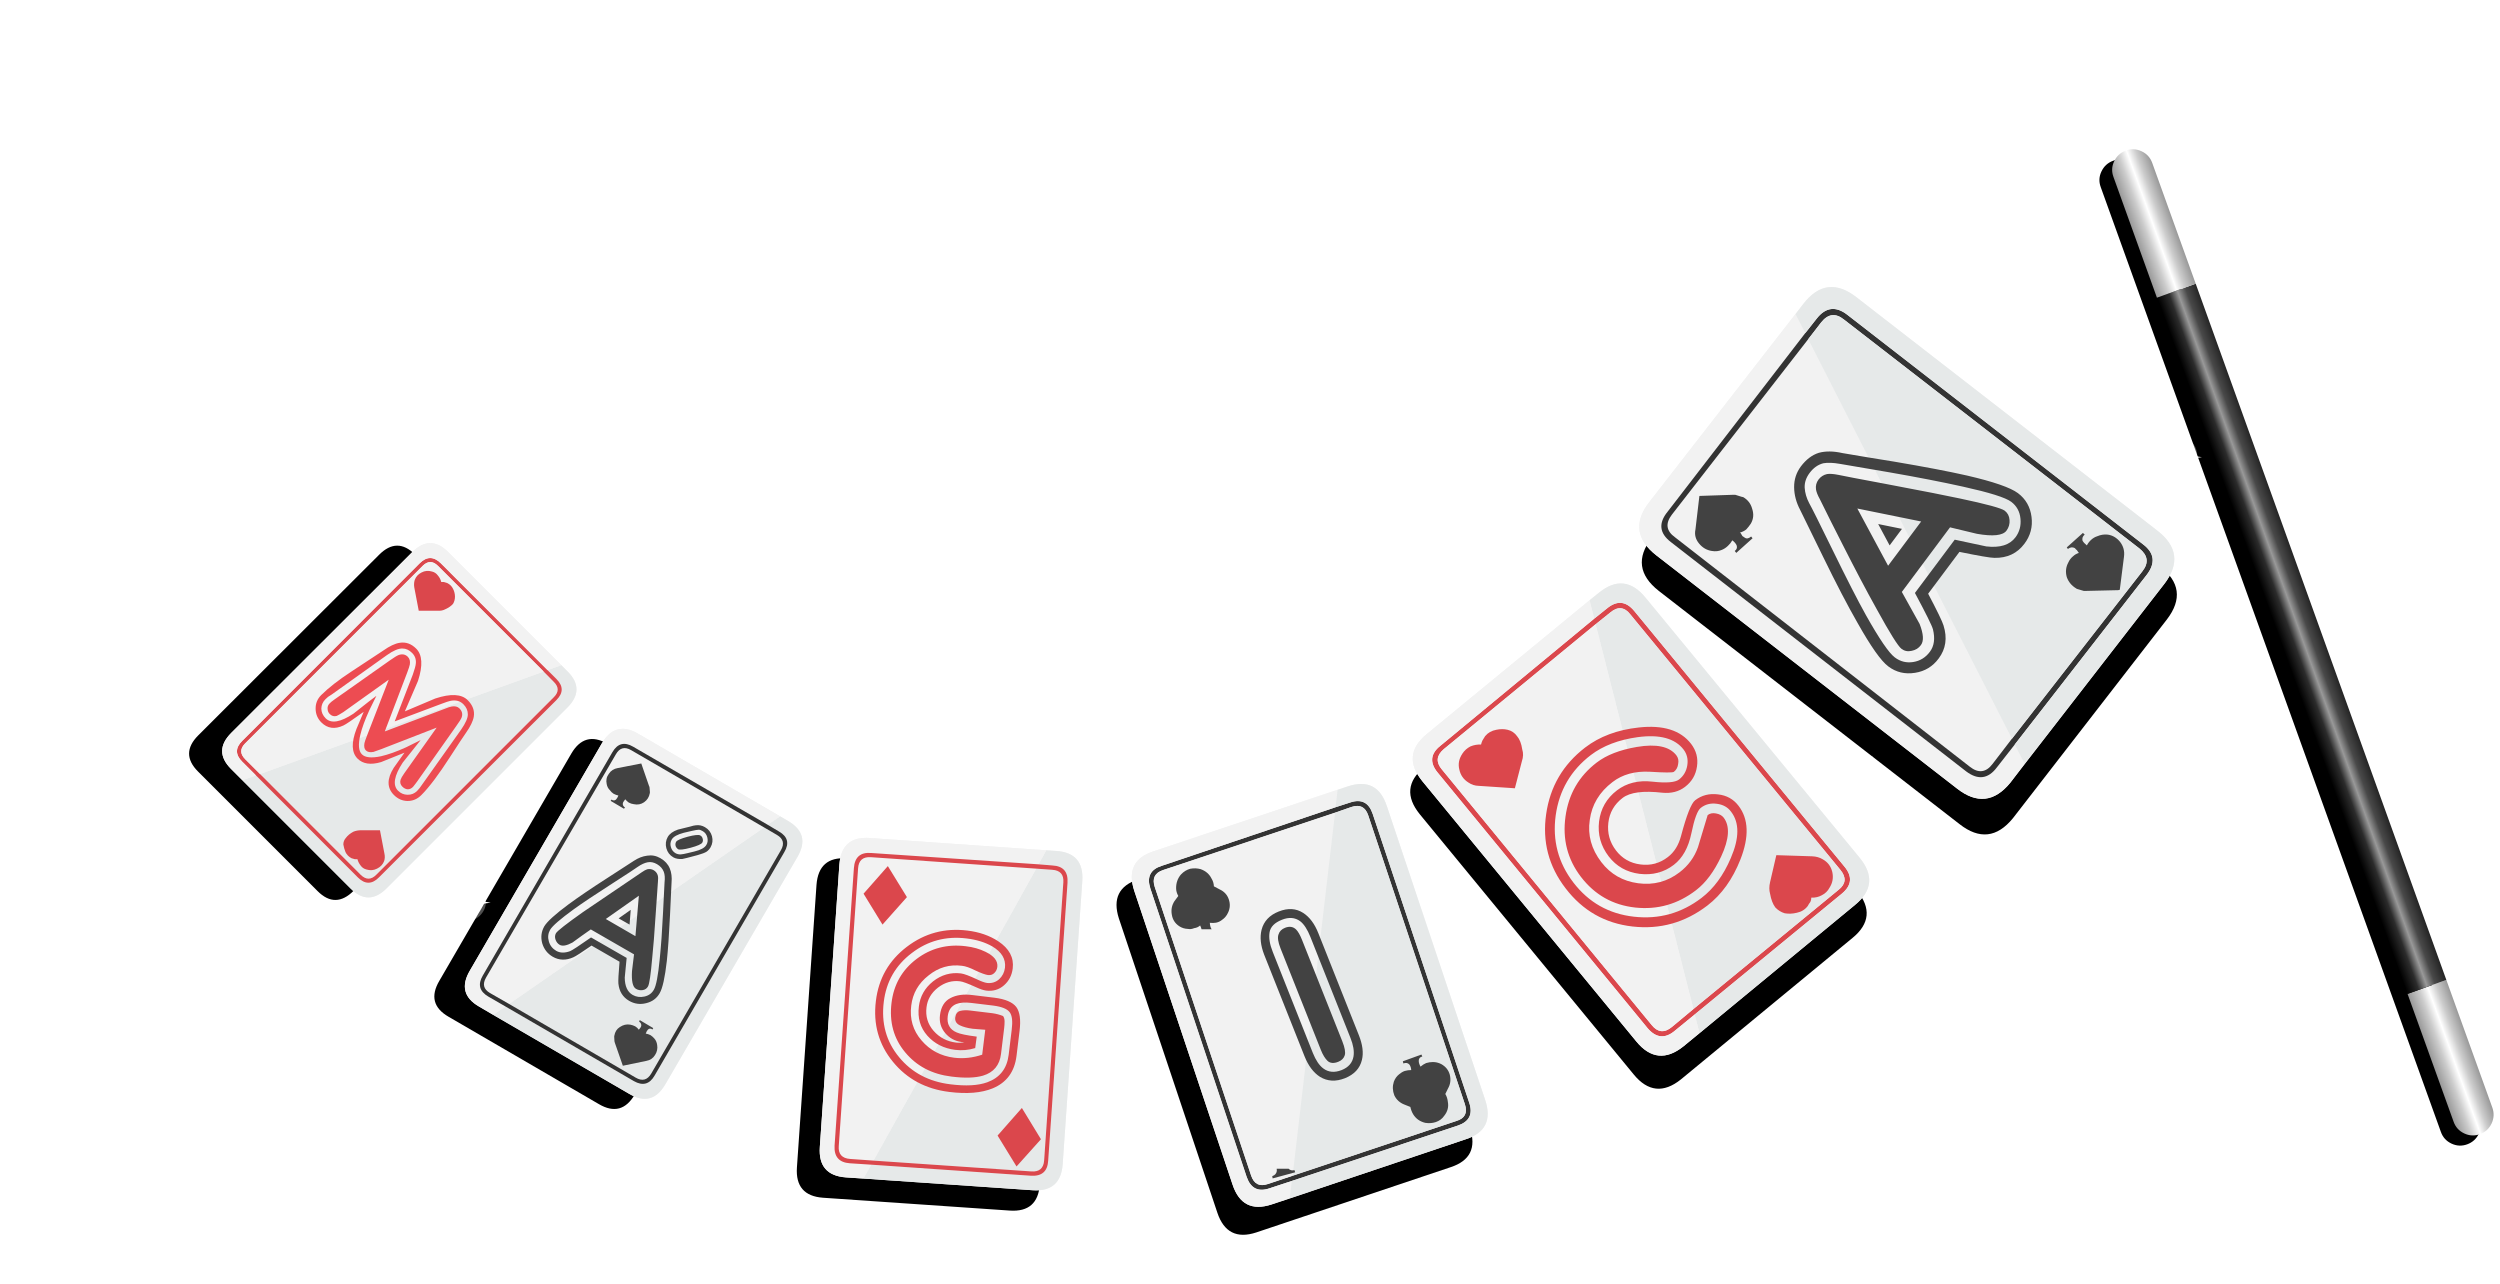 
<svg xmlns="http://www.w3.org/2000/svg" version="1.1" xmlns:xlink="http://www.w3.org/1999/xlink" preserveAspectRatio="none" x="0px" y="0px" width="983px" height="505px" viewBox="0 0 983 505">
<defs>
<linearGradient id="Gradient_1" gradientUnits="userSpaceOnUse" x1="1139.775" y1="577.213" x2="1124.525" y2="582.688" spreadMethod="pad">
<stop  offset="0%" stop-color="#999999"/>

<stop  offset="27.843%" stop-color="#CCCCCC"/>

<stop  offset="48.627%" stop-color="#FFFFFF"/>

<stop  offset="70.588%" stop-color="#CCCCCC"/>

<stop  offset="100%" stop-color="#999999"/>
</linearGradient>

<linearGradient id="Gradient_2" gradientUnits="userSpaceOnUse" x1="1080.075" y1="411.412" x2="1064.825" y2="416.887" spreadMethod="pad">
<stop  offset="0%" stop-color="#252525"/>

<stop  offset="27.843%" stop-color="#494949"/>

<stop  offset="48.627%" stop-color="#999999"/>

<stop  offset="70.588%" stop-color="#2C2C2C"/>

<stop  offset="100%" stop-color="#000000"/>
</linearGradient>

<linearGradient id="Gradient_3" gradientUnits="userSpaceOnUse" x1="1020.875" y1="247.012" x2="1005.625" y2="252.488" spreadMethod="pad">
<stop  offset="0%" stop-color="#999999"/>

<stop  offset="27.843%" stop-color="#CCCCCC"/>

<stop  offset="48.627%" stop-color="#FFFFFF"/>

<stop  offset="70.588%" stop-color="#CCCCCC"/>

<stop  offset="100%" stop-color="#999999"/>
</linearGradient>

<filter id="Filter_1" x="-20%" y="-20%" width="140%" height="140%" color-interpolation-filters="sRGB">
<feColorMatrix in="SourceGraphic" type="matrix" values="1 0 0 0 0 0 1 0 0 0 0 0 1 0 0 0 0 0 0.2 0" result="result1"/>
</filter>

<filter id="Filter_2" x="-20%" y="-20%" width="140%" height="140%" color-interpolation-filters="sRGB">
<feColorMatrix in="SourceGraphic" type="matrix" values="1 0 0 0 0 0 1 0 0 0 0 0 1 0 0 0 0 0 0.19 0" result="result1"/>
</filter>

<filter id="Filter_3" x="-20%" y="-20%" width="140%" height="140%" color-interpolation-filters="sRGB">
<feColorMatrix in="SourceGraphic" type="matrix" values="1 0 0 0 0 0 1 0 0 0 0 0 1 0 0 0 0 0 0.6 0" result="result1"/>
</filter>

<g id="S_mbolo_24_0_Layer0_0_FILL">
<path fill="#000000" stroke="none" d="
M 15.75 5.35
Q 14.6 2.2 11.6 0.8 8.55 -0.65 5.4 0.5 2.25 1.65 0.8 4.7 -0.65 7.7 0.5 10.85
L 134.25 382.35
Q 135.35 385.5 138.4 386.95 141.45 388.4 144.6 387.25 147.75 386.1 149.2 383.05 150.6 380 149.5 376.85
L 15.75 5.35 Z"/>
</g>

<g id="Layer9_0_FILL">
<path fill="url(#Gradient_1)" stroke="none" d="
M 1129.35 548.3
L 1114.1 553.8 1132.2 604.05
Q 1133.3 607.2 1136.35 608.65 1139.4 610.1 1142.55 608.95 1145.7 607.8 1147.15 604.75 1148.55 601.7 1147.45 598.55
L 1129.35 548.3 Z"/>

<path fill="url(#Gradient_2)" stroke="none" d="
M 1030.8 274.55
L 1015.55 280.05 1114.1 553.8 1129.35 548.3 1030.8 274.55 Z"/>

<path fill="url(#Gradient_3)" stroke="none" d="
M 998.75 226.4
Q 997.3 229.4 998.45 232.55
L 1015.55 280.05 1030.8 274.55 1013.7 227.05
Q 1012.55 223.9 1009.55 222.5 1006.5 221.05 1003.35 222.2 1000.2 223.35 998.75 226.4 Z"/>
</g>

<g id="S_mbolo_22_0_Layer0_0_FILL">
<path fill="#000000" stroke="none" d="
M 161.4 176.55
Q 152.55 171.5 147.3 180.45
L 95.4 269.8
Q 90.1 278.8 99.05 283.95
L 158.15 318.3
Q 167 323.5 172.25 314.5
L 224.2 225.1
Q 229.45 216.15 220.5 210.95
L 161.4 176.55
M 71.7 102.3
L 0.6 173.3
Q -6.55 180.45 0.5 187.5
L 47.55 234.55
Q 54.55 241.55 61.7 234.4
L 132.75 163.35
Q 139.85 156.2 132.85 149.2
L 85.85 102.2
Q 78.8 95.15 71.7 102.3
M 339.2 238.65
Q 340 227.5 329 226.75
L 255.55 221.65
Q 244.55 220.9 243.7 232.05
L 236 343.2
Q 235.25 354.3 246.25 355.1
L 319.7 360.15
Q 330.75 360.9 331.5 349.8
L 339.2 238.65
M 651.05 252.95
Q 661.25 244.6 652.8 234.35
L 568.75 132.25
Q 560.4 121.95 550.25 130.3
L 482.65 185.8
Q 472.6 194.05 480.9 204.3
L 565.05 306.65
Q 573.35 316.75 583.55 308.6
L 651.05 252.95
M 774.65 127.75
Q 783.75 115.9 771.85 106.75
L 653.7 15.1
Q 641.9 5.85 632.8 17.55
L 572.1 95.65
Q 563.1 107.25 574.9 116.5
L 693.15 208.2
Q 704.8 217.35 714.15 205.85
L 774.65 127.75 Z"/>
</g>

<g id="S_mbolo_22_0_Layer0_1_FILL">
<path fill="#000000" stroke="none" d="
M 462.95 210.1
Q 459.15 198.55 447.65 202.35
L 371.2 227.9
Q 359.85 231.6 363.6 243.3
L 402.3 358.95
Q 406.15 370.5 417.6 366.75
L 494 341.1
Q 505.5 337.35 501.65 325.75
L 462.95 210.1 Z"/>
</g>

<g id="Layer7_0_FILL">
<path fill="#F2F2F2" stroke="none" d="
M 184.75 381.65
Q 179.45 390.65 188.4 395.8
L 247.5 430.15
Q 256.35 435.35 261.6 426.35
L 313.55 336.95
Q 318.8 328 309.85 322.8
L 250.75 288.4
Q 241.9 283.35 236.65 292.3
L 184.75 381.65
M 137.9 349.4
Q 144.9 356.4 152.05 349.25
L 223.1 278.2
Q 230.2 271.05 223.2 264.05
L 176.2 217.05
Q 169.15 210 162.05 217.15
L 90.95 288.15
Q 83.8 295.3 90.85 302.35
L 137.9 349.4
M 453.55 334.75
Q 442.2 338.45 445.95 350.15
L 484.65 465.8
Q 488.5 477.35 499.95 473.6
L 576.35 447.95
Q 587.85 444.2 584 432.6
L 545.3 316.95
Q 541.5 305.4 530 309.2
L 453.55 334.75
M 341.9 329.5
Q 330.9 328.75 330.05 339.9
L 322.35 451.05
Q 321.6 462.15 332.6 462.95
L 406.05 468
Q 417.1 468.75 417.85 457.65
L 425.55 346.5
Q 426.35 335.35 415.35 334.6
L 341.9 329.5
M 729.4 355.8
Q 739.6 347.45 731.15 337.2
L 647.1 235.1
Q 638.75 224.8 628.6 233.15
L 561 288.65
Q 550.95 296.9 559.25 307.15
L 643.4 409.5
Q 651.7 419.6 661.9 411.45
L 729.4 355.8
M 709.15 119.4
L 648.45 197.5
Q 639.45 209.1 651.25 218.35
L 769.5 310.05
Q 781.15 319.2 790.5 307.7
L 851 229.6
Q 860.1 217.75 848.2 208.6
L 730.05 116.95
Q 718.25 107.7 709.15 119.4 Z"/>
</g>

<g id="Layer6_0_FILL">
<path fill="#E6E9E9" stroke="none" d="
M 268.1 467.9
L 262.75 469.8 305.35 512.4
Q 312.35 519.4 319.5 512.25
L 390.55 441.2
Q 397.65 434.05 390.65 427.05
L 388.15 424.55 382.75 426.5 386.25 430
Q 390.35 434.1 386.3 438.2
L 316.45 508
Q 312.35 512.15 308.2 508.05
L 268.1 467.9
M 309.3 507
Q 312.4 510 315.4 506.95
L 385.25 437.1
Q 388.25 434.1 385.2 431.1
L 381.2 427.05 269.7 467.35 309.3 507 Z"/>

<path fill="#DB474C" stroke="none" d="
M 340.75 384.45
Q 336.6 380.4 332.5 384.45
L 262.7 454.3
Q 258.55 458.4 262.7 462.5
L 268.1 467.9 308.2 508.05
Q 312.35 512.15 316.45 508
L 386.3 438.2
Q 390.35 434.1 386.25 430
L 382.75 426.5 340.75 384.45
M 333.65 385.5
Q 336.65 382.5 339.65 385.5
L 381.2 427.05 385.2 431.1
Q 388.25 434.1 385.25 437.1
L 315.4 506.95
Q 312.4 510 309.3 507
L 269.7 467.35 263.8 461.45
Q 260.8 458.4 263.8 455.35
L 333.65 385.5 Z"/>

<path fill="#F2F2F2" stroke="none" d="
M 339.65 385.5
Q 336.65 382.5 333.65 385.5
L 263.8 455.35
Q 260.8 458.4 263.8 461.45
L 269.7 467.35 381.2 427.05 339.65 385.5
M 343.65 380.05
Q 336.6 373 329.5 380.15
L 258.4 451.15
Q 251.25 458.3 258.3 465.35
L 262.75 469.8 268.1 467.9 262.7 462.5
Q 258.55 458.4 262.7 454.3
L 332.5 384.45
Q 336.6 380.4 340.75 384.45
L 382.75 426.5 388.15 424.55 343.65 380.05 Z"/>
</g>

<g id="Layer6_1_FILL">
<path fill="#E6E9E9" stroke="none" d="
M 474.2 484
L 469.3 487.3 473.75 489.95
Q 478.9 492.9 475.85 498.05
L 424.85 585.9
Q 421.9 591.05 416.7 588.1
L 366.2 558.75 361.35 562.05 414.95 593.15
Q 423.8 598.35 429.05 589.35
L 481 499.95
Q 486.25 491 477.3 485.8
L 474.2 484
M 472.95 491.3
L 467.9 488.35 367.6 557.75 417.45 586.75
Q 421.25 588.95 423.5 585.15
L 474.5 497.3
Q 476.7 493.5 472.95 491.3 Z"/>

<path fill="#F2F2F2" stroke="none" d="
M 408.25 458.75
Q 411.25 453.6 416.4 456.6
L 469.3 487.3 474.2 484 418.2 451.4
Q 409.35 446.35 404.1 455.3
L 352.2 544.65
Q 346.9 553.65 355.85 558.8
L 361.35 562.05 366.2 558.75 359.45 554.85
Q 354.25 551.8 357.25 546.65
L 408.25 458.75
M 415.6 457.95
Q 411.8 455.75 409.6 459.6
L 358.55 547.4
Q 356.35 551.25 360.1 553.45
L 367.6 557.75 467.9 488.35 415.6 457.95 Z"/>

<path fill="#333333" stroke="none" d="
M 416.4 456.6
Q 411.25 453.6 408.25 458.75
L 357.25 546.65
Q 354.25 551.8 359.45 554.85
L 366.2 558.75 416.7 588.1
Q 421.9 591.05 424.85 585.9
L 475.85 498.05
Q 478.9 492.9 473.75 489.95
L 469.3 487.3 416.4 456.6
M 409.6 459.6
Q 411.8 455.75 415.6 457.95
L 467.9 488.35 472.95 491.3
Q 476.7 493.5 474.5 497.3
L 423.5 585.15
Q 421.25 588.95 417.45 586.75
L 367.6 557.75 360.1 553.45
Q 356.35 551.25 358.55 547.4
L 409.6 459.6 Z"/>
</g>

<g id="Layer6_2_FILL">
<path fill="#E6E9E9" stroke="none" d="
M 578.85 497.35
L 575.8 502.85 581.3 503.3
Q 587.65 503.65 587.2 510.15
L 579.6 619.35
Q 579.25 625.7 572.8 625.3
L 510 620.95 506.95 626.4 573.5 631
Q 584.55 631.75 585.3 620.65
L 593 509.5
Q 593.8 498.35 582.8 497.6
L 578.85 497.35
M 581.15 505
L 574.9 504.55 510.9 619.35 572.95 623.6
Q 577.65 623.95 578 619.3
L 585.55 510
Q 585.9 505.3 581.15 505 Z"/>

<path fill="#F2F2F2" stroke="none" d="
M 503.2 504.35
Q 503.65 497.85 510.05 498.4
L 575.8 502.85 578.85 497.35 509.35 492.5
Q 498.35 491.75 497.5 502.9
L 489.8 614.05
Q 489.05 625.15 500.05 625.95
L 506.95 626.4 510 620.95 501.6 620.4
Q 495.25 619.95 495.6 613.5
L 503.2 504.35
M 509.95 500.05
Q 505.15 499.7 504.85 504.45
L 497.25 613.65
Q 496.9 618.35 501.75 618.7
L 510.9 619.35 574.9 504.55 509.95 500.05 Z"/>

<path fill="#DB474C" stroke="none" d="
M 510.05 498.4
Q 503.65 497.85 503.2 504.35
L 495.6 613.5
Q 495.25 619.95 501.6 620.4
L 510 620.95 572.8 625.3
Q 579.25 625.7 579.6 619.35
L 587.2 510.15
Q 587.65 503.65 581.3 503.3
L 575.8 502.85 510.05 498.4
M 504.85 504.45
Q 505.15 499.7 509.95 500.05
L 574.9 504.55 581.15 505
Q 585.9 505.3 585.55 510
L 578 619.3
Q 577.65 623.95 572.95 623.6
L 510.9 619.35 501.75 618.7
Q 496.9 618.35 497.25 613.65
L 504.85 504.45 Z"/>
</g>

<g id="Layer6_3_FILL">
<path fill="#333333" stroke="none" d="
M 707.2 483.05
Q 704.95 476.3 698.3 478.55
L 692.6 480.4 624.2 503.45
Q 617.6 505.55 619.75 512.3
L 657.65 625.8
Q 660 632.5 666.6 630.25
L 675.4 627.35 740.75 605.55
Q 747.4 603.25 745.15 596.6
L 707.2 483.05
M 692.4 482.55
L 698.85 480.3
Q 703.8 478.65 705.45 483.65
L 743.45 597.2
Q 745.1 602.25 740.15 603.75
L 675.7 625.3 666 628.55
Q 661.1 630.25 659.4 625.25
L 621.5 511.75
Q 619.85 506.75 624.8 505.1
L 692.4 482.55 Z"/>

<path fill="#F2F2F2" stroke="none" d="
M 666 628.55
L 675.7 625.3 692.4 482.55 624.8 505.1
Q 619.85 506.75 621.5 511.75
L 659.4 625.25
Q 661.1 630.25 666 628.55
M 692.6 480.4
L 693.4 473.55 621 497.75
Q 609.65 501.45 613.4 513.15
L 652.1 628.8
Q 655.95 640.35 667.4 636.6
L 674.55 634.25 675.4 627.35 666.6 630.25
Q 660 632.5 657.65 625.8
L 619.75 512.3
Q 617.6 505.55 624.2 503.45
L 692.6 480.4 Z"/>

<path fill="#E6E9E9" stroke="none" d="
M 698.85 480.3
L 692.4 482.55 675.7 625.3 740.15 603.75
Q 745.1 602.25 743.45 597.2
L 705.45 483.65
Q 703.8 478.65 698.85 480.3
M 693.4 473.55
L 692.6 480.4 698.3 478.55
Q 704.95 476.3 707.2 483.05
L 745.15 596.6
Q 747.4 603.25 740.75 605.55
L 675.4 627.35 674.55 634.25 743.8 610.95
Q 755.3 607.2 751.45 595.6
L 712.75 479.95
Q 708.95 468.4 697.45 472.2
L 693.4 473.55 Z"/>
</g>

<g id="Layer6_4_FILL">
<path fill="#DB474C" stroke="none" d="
M 815.3 567.3
Q 820.3 573.15 826.05 568.25
L 833.8 561.9 891.65 514.4
Q 897.55 509.55 892.65 503.7
L 810.05 403.25
Q 805.2 397.4 799.35 402.2
L 794.3 406.25 733.85 456.2
Q 727.9 460.9 732.75 466.8
L 815.3 567.3
M 833.3 559.75
L 824.85 566.8
Q 820.45 570.45 816.9 566.05
L 734.4 465.55
Q 730.8 461.3 735.1 457.6
L 794.85 408.45 800.6 403.85
Q 805.05 400.1 808.55 404.65
L 891.1 505.05
Q 894.7 509.45 890.4 512.85
L 833.3 559.75 Z"/>

<path fill="#E6E9E9" stroke="none" d="
M 833.3 559.75
L 890.4 512.85
Q 894.7 509.45 891.1 505.05
L 808.55 404.65
Q 805.05 400.1 800.6 403.85
L 794.85 408.45 833.3 559.75
M 833.8 561.9
L 835.7 569.25 896.85 518.8
Q 907.05 510.45 898.6 500.2
L 814.55 398.1
Q 806.2 387.8 796.05 396.15
L 792.45 399 794.3 406.25 799.35 402.2
Q 805.2 397.4 810.05 403.25
L 892.65 503.7
Q 897.55 509.55 891.65 514.4
L 833.8 561.9 Z"/>

<path fill="#F2F2F2" stroke="none" d="
M 824.85 566.8
L 833.3 559.75 794.85 408.45 735.1 457.6
Q 730.8 461.3 734.4 465.55
L 816.9 566.05
Q 820.45 570.45 824.85 566.8
M 835.7 569.25
L 833.8 561.9 826.05 568.25
Q 820.3 573.15 815.3 567.3
L 732.75 466.8
Q 727.9 460.9 733.85 456.2
L 794.3 406.25 792.45 399 728.45 451.65
Q 718.4 459.9 726.7 470.15
L 810.85 572.5
Q 819.15 582.6 829.35 574.45
L 835.7 569.25 Z"/>
</g>

<g id="Layer6_5_FILL">
<path fill="#F2F2F2" stroke="none" d="
M 877.3 293.95
L 873.45 286.5 815.9 360.5
Q 806.9 372.1 818.7 381.35
L 936.95 473.05
Q 948.6 482.2 957.95 470.7
L 963.55 463.3 959.65 455.75 952.65 464.7
Q 947.55 471.55 940.6 466.35
L 824.45 376.15
Q 817.65 370.95 823.15 364.2
L 877.3 293.95
M 824.8 365.4
Q 820.9 370.55 826.05 374.25
L 941.95 464.45
Q 947.05 468.5 950.95 463.35
L 958.55 453.45 878.45 296.35 824.8 365.4 Z"/>

<path fill="#333333" stroke="none" d="
M 1011.6 388.95
Q 1016.85 382.05 1010 376.95
L 893.85 286.8
Q 887.05 281.5 881.75 288.3
L 877.3 293.95 823.15 364.2
Q 817.65 370.95 824.45 376.15
L 940.6 466.35
Q 947.55 471.55 952.65 464.7
L 959.65 455.75 1011.6 388.95
M 1008.65 378.65
Q 1013.7 382.7 1009.85 387.6
L 958.55 453.45 950.95 463.35
Q 947.05 468.5 941.95 464.45
L 826.05 374.25
Q 820.9 370.55 824.8 365.4
L 878.45 296.35 883.55 289.75
Q 887.6 284.65 892.55 288.7
L 1008.65 378.65 Z"/>

<path fill="#E6E9E9" stroke="none" d="
M 1009.85 387.6
Q 1013.7 382.7 1008.65 378.65
L 892.55 288.7
Q 887.6 284.65 883.55 289.75
L 878.45 296.35 958.55 453.45 1009.85 387.6
M 1018.45 392.6
Q 1027.55 380.75 1015.65 371.6
L 897.5 279.95
Q 885.7 270.7 876.6 282.4
L 873.45 286.5 877.3 293.95 881.75 288.3
Q 887.05 281.5 893.85 286.8
L 1010 376.95
Q 1016.85 382.05 1011.6 388.95
L 959.65 455.75 963.55 463.3 1018.45 392.6 Z"/>
</g>

<g id="Layer5_0_FILL">
<path fill="#DB474C" stroke="none" d="
M 392.25 446.5
L 399.7 458.65 409.3 447.95 401.8 435.65 392.25 446.5
M 347 363.55
L 356.6 352.75 349.1 340.55 339.55 351.4 347 363.55 Z"/>
</g>

<g id="Layer4_0_FILL">
<path fill="#424242" stroke="none" d="
M 708.1 183.4
Q 705.4 187.05 705.45 191.6 705.5 196.1 707.8 200.45 712.35 209.7 716.85 218.95 724.55 234.75 730.4 244.95 738.25 258.9 742.5 262.05 747.1 265.5 753 264.55 758.8 263.65 762.3 258.9 766.5 253.3 764.2 245.95 763.55 243.7 758.15 233.45
L 770.45 217
Q 781.9 219.35 784.2 219.35 791.75 219.5 796 213.8 799.55 209.1 798.8 203.25 798.05 197.35 793.45 193.9 789 190.6 773.5 187 762.7 184.55 744.7 181.5 734.6 179.9 724.45 178.15 719.15 176.95 715.15 178.05 711.2 179.3 708.1 183.4
M 711.35 197.8
Q 709.8 194.85 709.6 191.8 709.45 188.75 711.55 185.95 713.8 182.95 716.95 182.15 719.5 181.7 723.5 182.4 733.25 184.1 742.8 185.7 759.45 188.6 771.85 191.35 787.45 194.8 790.8 197.3 794.05 199.75 794.45 203.95 794.85 208.1 792.5 211.25 789.1 215.8 781 214.85 774.8 213.5 768.6 212.2
L 752.95 233.15
Q 759.55 245.45 760.05 247.5 761.35 252.9 758.85 256.25 756.35 259.65 752.3 260.3 748.3 260.95 745.05 258.5 741.6 255.95 733.7 241.9 728.95 233.4 720.4 215.9 712.95 200.65 711.35 197.8
M 715.05 188.55
Q 713.75 190.3 714.05 192.45 714.3 194 715.55 196.25 719.75 204.8 724.1 213.3 731.85 228.65 738.05 239.75 745.65 253.6 747.65 255.1 749.4 256.45 751.7 255.9 754 255.45 755.3 253.65 757.1 251.25 754.8 245.35 751.25 239.05 747.8 232.75
L 766.75 207.35
Q 767.75 207.6 777.35 209.9 786.8 211.55 788.95 208.65 790.35 206.75 790.15 204.45 790 202.15 788.25 200.8 786.25 199.3 770.6 196 763.75 194.5 741.3 190.25 725.5 187.3 722.75 186.7 719.95 186.15 718.4 186.4 716.35 186.85 715.05 188.55
M 742.4 222.45
L 730.3 199.95 755.4 205.05 742.4 222.45
M 738.5 206.05
L 743 214.45 747.85 207.95 738.5 206.05
M 262.55 329.1
Q 261.4 331.15 262 333.5 262.65 335.9 264.75 337.1 266.15 337.9 268.3 337.75 268.85 337.7 274.4 336.2 276.85 335.5 277.8 334.9 278.75 334.25 279.4 333.15 280.55 331.1 279.95 328.8 279.3 326.45 277.2 325.25 275.5 324.25 273.6 324.5 272.85 324.55 271.4 325 268.95 325.65 266.55 326.2 263.65 327.2 262.55 329.1
M 274.75 326.25
Q 275.4 326.25 276.3 326.8 277.65 327.55 278.1 329.2 278.55 330.9 277.75 332.2 276.8 333.9 273.05 334.8 271.6 335.2 270.15 335.5 268.75 335.85 267.7 335.95 266.55 336 265.65 335.5 264.25 334.7 263.8 333.1 263.3 331.5 264.15 330.05 265.1 328.45 268.85 327.45 271.2 326.95 271.85 326.75 274 326.25 274.75 326.25
M 276.3 329.8
Q 276.1 328.9 275.35 328.5 274.45 327.95 270.4 329 266.35 330.1 265.85 331 265.35 331.9 265.75 332.9 266.05 333.55 266.6 333.9 267.5 334.4 271.5 333.35 275.6 332.25 276.15 331.3 276.55 330.6 276.3 329.8
M 214 364.25
Q 212.25 367.35 213.2 370.9 214.25 374.4 217.35 376.2 221.1 378.35 225.45 376.4 226.75 375.85 232.6 371.8
L 243.6 378.15
Q 243 385.3 243.15 386.7 243.6 391.35 247.4 393.55 250.55 395.35 254.05 394.45 257.65 393.6 259.4 390.5 261.1 387.55 262.2 377.8 262.9 371.25 263.45 359.8 264.05 347.55 264.05 347.1 264.35 343.85 263.35 341.45 262.35 339 259.7 337.45 257.2 336 254.45 336.45 251.75 336.8 249.2 338.5 243.9 342 238.55 345.4 229.45 351.25 223.6 355.55 215.7 361.4 214 364.25
M 225.7 357.45
Q 230.55 353.95 240.6 347.5 249.4 341.85 250.75 340.85 252.85 339.4 254.65 339.05 256.45 338.7 258.35 339.8 260.3 340.95 261 342.8 261.6 344.35 261.3 346.95 261 353 260.7 358.95 260.2 369.4 259.4 377.15 258.45 386.9 257.1 389.15 255.9 391.3 253.35 391.85 250.85 392.4 248.75 391.2 245.7 389.45 245.65 384.4 246.05 380.55 246.4 376.65
L 232.4 368.6
Q 225.4 373.5 224.15 374 221 375.15 218.75 373.9 216.5 372.6 215.8 370.15 215.1 367.75 216.3 365.6 217.65 363.3 225.7 357.45
M 225.1 370.6
Q 228.7 367.95 232.3 365.45
L 249.3 375.25
Q 249.25 375.8 248.5 381.85 248.15 387.7 250.05 388.8 251.3 389.55 252.75 389.3 254.15 389.05 254.8 387.85 255.6 386.5 256.45 376.65 257.05 371.25 257.9 358.25 258.65 347.55 258.7 346.7 258.9 345.05 258.6 344.1 258.2 342.85 257 342.15 255.85 341.5 254.5 341.8 253.65 342.05 252.3 343 240.7 350.85 229.2 358.65 219.45 365.55 218.6 366.95 217.95 368.15 218.45 369.5 218.9 370.8 220.05 371.5 221.7 372.45 225.1 370.6
M 251.2 352.2
L 249.85 368.1 238.2 361.35 251.2 352.2
M 247.55 363.55
L 248 357.75 243.25 361.1 247.55 363.55
M 518.4 367
Q 516.2 361.4 512.4 358.95 508.2 356.25 502.8 358.4 497.35 360.55 496.05 365.6 494.95 369.95 497.1 375.45
L 512.95 415.35
Q 515.2 420.95 519 423.4 523.4 426.1 528.85 423.95 534.3 421.75 535.5 416.8 536.55 412.6 534.25 406.9
L 518.4 367
M 511.2 362.2
Q 513.45 363.9 515.25 368.4
L 531 408.1
Q 532.7 412.35 532.2 415.4 531.55 419.15 527.55 420.75 523.35 422.4 520.3 420.1 517.95 418.35 516.2 414
L 500.45 374.3
Q 498.65 369.8 499.2 366.55 499.75 363.35 504.05 361.65 508.15 360 511.2 362.2
M 511.95 369.55
Q 510.8 366.65 509.6 365.45 507.85 363.8 505.3 364.8 503.25 365.6 502.7 367.45 502.05 369.2 503.5 372.9
L 519.35 412.8
Q 520.5 415.7 522 417.15 523.55 418.55 526.2 417.5 528.2 416.7 528.75 414.95 529.3 413.25 527.8 409.45
L 511.95 369.55 Z"/>

<path fill="#ED4C52" stroke="none" d="
M 157.15 252.75
Q 154.45 253.15 150.7 255.8 144.4 260 138.1 264.1 130.5 269.1 126.3 273.3 124.05 275.55 124.1 278.7 124.15 281.85 126.35 284.05 129.95 287.65 135.05 285.25 136.3 284.7 143 279.9 142.2 281.7 140.15 286.65 137.05 294.75 140.6 298.3 143.75 301.45 149.85 299.65 154.45 297.85 159.05 295.95 157.85 297.65 154.85 301.85 150.7 308.4 154.9 312.6 157.2 314.9 160.25 314.95 163.35 314.95 165.65 312.65 170.25 308.05 176.95 297.65 181.7 290.3 183.15 288.25 185.85 284.45 186.3 281.75 186.85 278.25 183.9 275.3 180.25 271.65 171.15 274.65 165.2 277.2 159.2 279.7 160.15 277.45 164.35 267.75 167.3 258.7 163.65 255.05 160.75 252.15 157.15 252.75
M 152.05 257.65
Q 155.9 254.9 158.3 255 160.3 255 162.05 256.75 163.75 258.45 163.5 260.9 163.4 262.2 162.3 265.3
L 155.2 283.65 173.7 276.7
Q 176.1 275.8 177 275.6 180.2 274.9 182.2 276.9 183.95 278.65 183.95 280.85 184 283 181.3 286.9
L 165.9 308.6
Q 165 310 164 311 162.45 312.55 160.2 312.5 158.05 312.45 156.5 310.9 153.25 307.65 158.35 299.85 161.85 295.45 165.4 291 162.5 292.4 159.65 293.85 154.15 296.35 149.85 297.35 144.25 298.55 142.3 296.6 140.35 294.65 141.65 289.05 142.6 285 145.2 279.3 146.6 276.5 148 273.6 146.8 274.4 139 280.6 131.3 285.7 128.05 282.45 126.4 280.8 126.35 278.65 126.4 276.5 127.95 274.95 128.45 274.45 129 274 129.65 273.55 130.4 273.1
L 152.05 257.65
M 160.15 264.35
Q 161 262.1 161.15 261.25 161.45 259.35 160.35 258.25 158.9 256.8 156.75 257.55 155.75 257.95 153.4 259.6
L 131.7 274.9
Q 131.5 275.1 130.95 275.45 130.4 275.8 129.6 276.6 128.7 277.5 128.8 278.7 128.85 279.95 129.65 280.75 130.85 281.95 132.4 281.5 133.1 281.2 135 280
L 152.85 267.25 144.35 289.15
Q 143.45 291.45 143.3 292.2 142.95 294.15 143.85 295.05 144.85 296.05 146.85 295.65 147.4 295.5 149.8 294.6
L 171.7 286.1 159 304
Q 157.8 305.7 157.5 306.6 157.05 308.15 158.2 309.3 159.15 310.25 160.25 310.35 161.4 310.4 162.4 309.4 162.7 309.1 163.15 308.45 163.6 307.8 164.05 307.25
L 179.35 285.55
Q 181.15 283.05 181.5 282.15 182.25 280.15 180.65 278.55 179.55 277.45 177.6 277.8 176.95 277.85 174.6 278.8
L 151.3 287.6 160.15 264.35 Z"/>

<path fill="#DB474C" stroke="none" d="
M 644.35 286.05
Q 631.8 287.4 623.25 293.95 610.25 303.95 607.95 320.1 605.6 336.3 615.6 349.3 625.65 362.45 641.9 364.3 658.15 366.15 671.35 356.05 679.75 349.6 684.35 337.9 689.55 324.6 683.6 316.85 680.6 312.9 675.5 312.35 670.4 311.7 666.55 314.65 664.25 316.4 661 328.65 659.55 334.15 655.8 337 651 340.7 645 339.9 639.05 339.15 635.4 334.4 631.7 329.55 632.4 323.5 633.1 317.5 638 313.75 642.4 310.4 653.65 311.7 658.9 312.2 662.55 309.4 666.55 306.35 667.25 301.4 668 296.5 664.95 292.5 658.75 284.45 644.35 286.05
M 625.5 296.9
Q 632.7 291.4 643.95 289.85 656.9 288.1 662 294.75 664 297.4 663.45 300.9 662.9 304.4 660.2 306.5 657.9 308.25 649.75 307.35 641.5 306.4 635.75 310.8 629.7 315.45 628.75 323 627.85 330.6 632.55 336.75 637.05 342.6 644.65 343.6 652.35 344.5 658.15 340.05 663.3 336.1 665.05 327.65 666.8 319.15 668.75 317.65 671.45 315.55 675.05 316.05 678.7 316.5 680.65 319.15 685.65 325.6 680.55 337.4 676.2 347.6 669.05 353.05 657.2 362.1 642.5 360.45 627.7 358.8 618.65 347 609.7 335.35 611.7 320.6 613.75 305.9 625.5 296.9
M 615.55 321.1
Q 613.7 334.4 621.6 344.75 629.75 355.4 643 356.85 656.15 358.25 666.85 350.05 672.6 345.65 676.75 336.8 681.55 326.5 677.75 321.5 676.75 320.2 674.75 319.85 672.8 319.45 671.45 320.5 669.5 326.8 667.65 333.1 665.55 339.05 660.4 343 653.2 348.5 644.15 347.3 635.1 346.1 629.65 339 623.75 331.3 625.1 322.4 626.3 313.4 634.05 307.5 639.9 303 648.7 303.45 657.45 304 658.15 303.5 659.6 302.4 659.85 300.4 660.25 298.45 659.15 297 655.1 291.75 643.6 293.7 633.6 295.4 627.8 299.85 617.35 307.85 615.55 321.1
M 356.55 372.3
Q 346 380.35 344.4 393.55 342.7 407.25 351.1 417.5 359.4 427.65 373.25 429.35 383.65 430.65 390.3 427.95 398.55 424.55 399.7 415.15
L 400.9 405.3
Q 401.7 398.8 399.6 395.95 397.4 393.1 391 392.3
L 382.3 391.25
Q 377.2 390.6 373.7 392.45 370.2 394.25 369.6 399.15 369.1 403.15 371.65 406.2 374.2 409.2 378.05 409.7
L 379.2 409.75
Q 377.6 410.15 375.95 409.95 370.6 409.3 367.1 405.35 363.65 401.4 364.3 396.1 364.85 391.4 368.85 388.3 372.85 385.25 377.5 385.85 379 386 383.95 388.25 386.1 389.25 387.75 389.5 391.85 390 394.8 387.4 397.7 384.85 398.2 380.8 399 374.4 392.5 370.1 387.4 366.75 380.4 365.9 367.1 364.25 356.55 372.3
M 347.5 393.95
Q 348.95 382 358.5 374.75 367.95 367.5 380.05 369 385.95 369.7 390.2 372.15 395.75 375.45 395.15 380.55 394.8 383.25 392.85 385.05 390.85 386.8 388.1 386.5 386.7 386.3 384.3 385.15 379.6 382.95 377.85 382.75 371.8 382 366.85 385.9 362 389.8 361.3 395.75 360.45 402.5 364.65 407.25 368.85 411.95 375.55 412.8 379.55 413.3 383.45 412.1
L 384.05 407.6
Q 378.15 406.85 376.15 405.95 372.05 404.2 372.65 399.55 373.1 396 375.95 394.8 378.15 393.9 381.9 394.35
L 390.6 395.4
Q 395.55 396.05 397 398 398.45 399.9 397.8 404.95
L 396.6 414.8
Q 395.6 422.85 388.2 425.55 382.8 427.5 373.7 426.35 361 424.8 353.5 415.65 345.95 406.5 347.5 393.95
M 360.35 377.1
Q 351.85 383.55 350.55 394.3 349.15 405.65 355.9 413.75 362.65 421.9 374.05 423.3 381.85 424.3 386.5 422.95 392.8 421.05 393.6 414.4
L 394.85 404.15
Q 395 402.95 395 401.65 395 400.3 394.4 399.5 392.4 398.7 390.25 398.4
L 381.55 397.35
Q 379.2 397.05 377.5 397.5 375.9 397.95 375.6 400.05 375.35 402.1 377.3 403.1 379.35 404.1 382.4 404.5 382.9 404.55 384.8 404.7 386.7 404.85 387.4 404.9
L 386.2 414.7
Q 380.65 416.55 375.2 415.9 367.3 414.9 362.35 409.1 357.3 403.25 358.3 395.4 359.15 388.2 365.1 383.55 370.95 378.8 378.25 379.75 380.25 379.95 383.55 381.6 386.85 383.15 388.5 383.4 389.95 383.55 390.9 382.65 391.95 381.7 392.15 380.2 392.55 376.7 387.5 374.25 384.05 372.55 379.7 372.05 368.8 370.7 360.35 377.1 Z"/>
</g>

<g id="Layer3_0_FILL">
<path fill="#424242" stroke="none" d="
M 509.25 460.95
L 509 460.1
Q 507.5 460.45 506.7 459.55
L 502 459.55
Q 502.05 460 502.05 460.45 501.8 461.95 500.25 462.45
L 500.4 463.35 509.25 460.95
M 569.3 433.3
Q 569.15 431.6 568.3 430.15
L 569.35 428
Q 570.8 425.5 570.05 422.55 569.3 419.85 566.7 418.4 565.05 417.55 563.3 417.6 562.1 417.6 560.75 418 559.6 418.5 558.55 419.4 557.85 418.15 557.85 417.15 557.8 415.8 559.25 415.4
L 558.9 414.65 551.6 417.3 551.8 418.15
Q 553.25 417.6 554.15 418.55 554.8 419.4 554.9 420.75 553.6 420.75 552.35 421.1 551.2 421.5 550.15 422.4 548.7 423.55 548.05 425.35 547.2 428 548.25 430.7 549.5 433.3 552.3 434.35
L 554.55 435.25
Q 554.9 436.9 555.7 438.2 557.3 440.75 560.4 441.5 562.6 441.85 564.55 441.2 566.65 440.5 567.85 438.75 569.85 436.25 569.3 433.3
M 476.35 345.4
Q 475.05 342.8 472.1 341.75 470.1 341.2 468 341.6 465.95 342.15 464.35 343.85 462.4 346.15 462.45 349.3 462.45 350.75 463.3 352.3
L 461.75 354.4
Q 460.25 356.8 460.75 359.6 461.2 362.55 463.7 364.2 465.25 365.2 467.1 365.25 468.25 365.5 469.55 364.95 470.85 364.8 471.9 363.9 472.3 364.75 472.45 365.4
L 476.45 365.4
Q 476.35 365.3 476.3 365.2 475.8 364.4 475.7 362.85 477 363 478.15 362.8 479.45 362.55 480.5 361.7 482.05 360.65 482.85 358.9 484.1 356.35 483.15 353.6 482.25 350.95 479.55 349.7
L 477.3 348.5
Q 477.25 346.85 476.35 345.4 Z"/>
</g>

<g id="Layer2_0_FILL">
<path fill="#424242" stroke="none" d="
M 253.9 406.4
Q 254.3 405.3 254.8 404.8 255.6 404.1 256.55 404.8
L 256.85 404.25 251.55 401.1 251.3 401.7
Q 252.25 402.3 252.15 403.35 252.1 403.65 251.85 404.05
L 251.25 404.8
Q 251.2 404.85 251.2 404.9 250.6 404.05 249.75 403.55 248.85 403.1 247.85 402.9 245.7 402.5 243.7 403.85 241.95 404.95 241.55 407.25 241.5 407.4 241.5 407.55
L 241.6 409.4
Q 241.65 409.7 241.75 410
L 244.9 419.05 254.1 417.15
Q 256.4 416.75 257.55 414.85 258.75 413 258.4 410.9 258.2 409.35 257.25 408.3 256.6 407.55 255.75 407 254.8 406.55 253.9 406.4
M 239.4 304.25
Q 238.05 306.05 238.55 308.3 238.8 309.75 239.85 310.75 240.35 311.5 241.25 312.1 242.2 312.6 243.15 312.8 242.8 313.75 242.2 314.4 241.4 315.05 240.45 314.4
L 240.1 314.9 245.35 318 245.75 317.5
Q 244.75 316.9 244.9 315.85 244.95 315.5 245.25 315.1
L 245.75 314.4 245.8 314.25
Q 246.5 315.05 247.2 315.55 248.2 316.1 249.2 316.2 251.4 316.7 253.25 315.45 255.1 314.15 255.5 311.9 255.55 311.8 255.55 311.5
L 255.4 309.65
Q 255.4 309.35 255.2 309.05
L 252.15 300.2 242.9 302
Q 240.6 302.4 239.4 304.25
M 835.15 218.9
Q 835.6 215.65 833.6 213.05 831.6 210.6 828.7 210.2 826.6 210 824.65 210.85 823.35 211.25 822.25 212.25 821.2 213.2 820.55 214.45 819.35 213.5 818.85 212.6 818.5 211.2 819.7 210.2
L 819 209.55 812.65 215.25 813.1 215.85
Q 814.45 214.8 815.8 215.5 816.1 215.75 816.45 216.2
L 816.55 216.2 817.35 217.35 817.45 217.4
Q 816.1 217.8 815.1 218.75 813.9 219.75 813.3 221.1 811.8 223.8 812.65 226.9 813.65 229.75 816.4 231.4 816.55 231.55 816.8 231.6
L 819.35 232.35
Q 819.8 232.35 820.2 232.35
L 832.9 232.05 833.5 231.9 835.15 218.9
M 684.85 195.35
L 682.3 194.55
Q 681.9 194.55 681.5 194.55
L 668.2 195 666.65 208.2
Q 666 211.25 668.1 213.75 670.1 216.2 673.15 216.65 675.25 217 677.05 216.2 678.3 215.7 679.4 214.65 680.45 213.7 681.15 212.45 682.4 213.4 682.85 214.45 683.3 215.75 682.1 216.65
L 682.7 217.4 689.1 211.65 688.55 210.95
Q 687.15 212.15 686.1 211.45 685.45 211.05 685.15 210.8
L 685.15 210.85 684.45 209.65
Q 684.45 209.6 684.1 209.45 685.6 209 686.6 208.2 687.6 207.15 688.45 205.85 690 203.15 688.95 200.05 688.15 197.05 685.4 195.45 685.15 195.35 684.85 195.35 Z"/>

<path fill="#DB474C" stroke="none" d="
M 178.9 234.55
Q 178.85 232.9 178.15 231.55 177.45 230.05 175.85 229.25 175.25 229.05 174.5 228.85 174.05 228.8 173.5 228.85 173.15 227.4 172.15 226.25 171.3 225.1 169.95 224.75 167.7 224.05 165.75 225.1 163.75 226.1 163.05 228.1 162.65 229.5 162.9 231
L 164.65 240.15 172 240.15
Q 173.85 240.25 175.1 239.55 177.1 238.65 178.15 237.4 178.9 236.15 178.9 234.55
M 138.9 327.05
Q 137 328.1 136.05 329.4 135 330.55 135 332.05 135.25 333.55 135.85 335.05 136.6 336.6 138.2 337.45 138.85 337.65 139.55 337.85 139.95 337.85 140.55 337.85 140.9 339.2 141.85 340.4 142.7 341.55 144.15 341.9 146.3 342.55 148.25 341.55 150.3 340.55 151.05 338.55 151.5 337.15 151.15 335.6
L 149.4 326.45 142.05 326.45
Q 140.3 326.45 138.9 327.05
M 582.35 292.75
Q 580.2 292.65 578.15 293.5 576.15 294.55 575 296.35 573 299.35 573.8 302.55 574.5 305.9 577.4 307.7 579.2 308.95 581.45 309
L 595.65 309.95 598.4 299.35
Q 599.25 296.85 598.55 294.7 598.05 291.25 596.5 289.45 595.1 287.5 592.8 286.95 590.7 286.45 588.35 286.95 585.6 287.45 583.95 289.45 583.4 290.25 582.9 291.15 582.55 291.9 582.35 292.75
M 712.6 336.7
L 698.45 336.25 696 346.85
Q 695.4 349.35 696 351.45 696.6 354.85 698.05 356.8 699.6 358.45 701.75 359.1 704.05 359.5 706.5 358.9 709.2 358.35 710.8 356.25 711.2 355.45 711.85 354.6 712.2 353.9 712.2 352.95 714.5 353.05 716.35 352 718.35 351 719.4 349 721.2 346.15 720.45 342.85 719.65 339.5 716.65 337.85 714.9 336.8 712.6 336.7 Z"/>
</g>

<g id="qqqq_0_Layer0_0_MEMBER_0_FILL">
<path fill="#FFFFFF" fill-opacity="0.314" stroke="none" d="
M 7.8 0
Q 4.55 0 2.3 2.3 -0.05 4.6 0 7.9 -0.05 11.1 2.3 13.4 4.55 15.7 7.8 15.7 11.05 15.7 13.4 13.4 15.7 11.1 15.7 7.9 15.7 4.6 13.4 2.3 11.05 0 7.8 0 Z"/>
</g>

<g id="qqqq_0_Layer0_0_MEMBER_1_FILL">
<path fill="#FFFFFF" fill-opacity="0.29" stroke="none" d="
M 7.9 1.3
Q 5.2 1.3 3.25 3.25 1.3 5.2 1.3 7.95 1.3 10.65 3.25 12.6 5.2 14.5 7.9 14.5 10.65 14.5 12.6 12.6 14.5 10.65 14.5 7.95 14.5 5.2 12.6 3.25 10.65 1.3 7.9 1.3 Z"/>
</g>

<g id="qqqq_0_Layer0_0_MEMBER_2_FILL">
<path fill="#FFFFFF" fill-opacity="0.29" stroke="none" d="
M 7.85 2.5
Q 5.65 2.5 4.05 4.1 2.5 5.7 2.5 7.9 2.5 10.15 4.05 11.75 5.65 13.3 7.85 13.3 10.1 13.3 11.7 11.75 13.25 10.15 13.25 7.9 13.25 5.7 11.7 4.1 10.1 2.5 7.85 2.5 Z"/>
</g>

<g id="qqqq_0_Layer0_0_MEMBER_3_FILL">
<path fill="#FFFFFF" fill-opacity="0.29" stroke="none" d="
M 8.1 3.2
Q 6.2 3.2 4.8 4.6 3.45 5.95 3.45 7.9 3.45 9.8 4.8 11.15 6.2 12.5 8.1 12.5 10.05 12.5 11.4 11.15 12.75 9.8 12.75 7.9 12.75 5.95 11.4 4.6 10.05 3.2 8.1 3.2 Z"/>
</g>

<g id="qqqq_0_Layer0_0_MEMBER_4_FILL">
<path fill="#FFFFFF" fill-opacity="0.6" stroke="none" d="
M 8.2 3.85
Q 6.5 3.85 5.25 5.1 4 6.35 4 8.1 4 9.8 5.25 11.05 6.5 12.3 8.2 12.3 9.95 12.3 11.2 11.05 12.45 9.8 12.45 8.1 12.45 6.35 11.2 5.1 9.95 3.85 8.2 3.85 Z"/>
</g>

<g id="brilho_0_Layer0_0_MEMBER_0_FILL">
<path fill="#FFFFFF" fill-opacity="0.314" stroke="none" d="
M -1.55 -15.15
Q -8 -15.15 -12.55 -10.6 -17.15 -6.05 -17.1 0.45 -17.15 6.9 -12.55 11.45 -8 16 -1.55 16 4.9 16 9.5 11.45 14.05 6.9 14.05 0.45 14.05 -6.05 9.5 -10.6 4.9 -15.15 -1.55 -15.15 Z"/>
</g>

<g id="brilho_0_Layer0_0_MEMBER_1_FILL">
<path fill="#FFFFFF" fill-opacity="0.29" stroke="none" d="
M -1.4 -12.6
Q -6.8 -12.6 -10.65 -8.75 -14.5 -4.9 -14.5 0.55 -14.5 5.95 -10.65 9.8 -6.8 13.65 -1.4 13.65 4.05 13.65 7.9 9.8 11.75 5.95 11.75 0.55 11.75 -4.9 7.9 -8.75 4.05 -12.6 -1.4 -12.6 Z"/>
</g>

<g id="brilho_0_Layer0_0_MEMBER_2_FILL">
<path fill="#FFFFFF" fill-opacity="0.29" stroke="none" d="
M -1.45 -10.2
Q -5.85 -10.2 -9 -7.05 -12.15 -3.9 -12.15 0.5 -12.15 4.95 -9 8.1 -5.85 11.2 -1.45 11.2 3 11.2 6.15 8.1 9.25 4.95 9.25 0.5 9.25 -3.9 6.15 -7.05 3 -10.2 -1.45 -10.2 Z"/>
</g>

<g id="brilho_0_Layer0_0_MEMBER_3_FILL">
<path fill="#FFFFFF" stroke="none" d="
M -0.45 -24.9
L -3.1 -1.85 -17.75 0.75 -3.6 4.1 -0.95 24.9 1.7 3.9 17.75 1.5 1.95 -0.9 -0.45 -24.9 Z"/>
</g>

<g id="brilho_0_Layer0_0_MEMBER_4_FILL">
<path fill="#FFFFFF" fill-opacity="0.29" stroke="none" d="
M -0.95 -8.8
Q -4.8 -8.8 -7.5 -6.1 -10.2 -3.4 -10.2 0.45 -10.2 4.25 -7.5 6.95 -4.8 9.65 -0.95 9.65 2.85 9.65 5.55 6.95 8.25 4.25 8.25 0.45 8.25 -3.4 5.55 -6.1 2.85 -8.8 -0.95 -8.8 Z"/>
</g>

<g id="brilho_0_Layer0_0_MEMBER_5_FILL">
<path fill="#FFFFFF" fill-opacity="0.6" stroke="none" d="
M -0.75 -7.5
Q -4.2 -7.55 -6.65 -5.1 -9.1 -2.6 -9.1 0.85 -9.1 4.3 -6.65 6.75 -4.2 9.2 -0.75 9.2 2.7 9.2 5.15 6.75 7.6 4.3 7.6 0.85 7.6 -2.6 5.15 -5.1 2.7 -7.55 -0.75 -7.5 Z"/>
</g>
</defs>

<g transform="matrix( 1, 0, 0, 1, 825.5,62.7) ">
<g transform="matrix( 1, 0, 0, 1, 0,0) ">
<use filter="url(#Filter_1)" xlink:href="#S_mbolo_24_0_Layer0_0_FILL"/>
</g>
</g>

<g transform="matrix( 1, 0, 0, 1, -167.45,-163) ">
<use xlink:href="#Layer9_0_FILL"/>
</g>

<g transform="matrix( 1, 0, 0, 1, 77.35,115.85) ">
<g transform="matrix( 1, 0, 0, 1, 0,0) ">
<use filter="url(#Filter_2)" xlink:href="#S_mbolo_22_0_Layer0_0_FILL"/>
</g>

<g transform="matrix( 1, 0, 0, 1, -1,2) ">
<use filter="url(#Filter_2)" xlink:href="#S_mbolo_22_0_Layer0_1_FILL"/>
</g>
</g>

<g transform="matrix( 1, 0, 0, 1, 0,0) ">
<use xlink:href="#Layer7_0_FILL"/>
</g>

<g transform="matrix( 1, 0, 0, 1, -167.45,-163) ">
<use xlink:href="#Layer6_0_FILL"/>
</g>

<g transform="matrix( 1, 0, 0, 1, -167.45,-163) ">
<use xlink:href="#Layer6_1_FILL"/>
</g>

<g transform="matrix( 1, 0, 0, 1, -167.45,-163) ">
<use xlink:href="#Layer6_2_FILL"/>
</g>

<g transform="matrix( 1, 0, 0, 1, -167.45,-163) ">
<use xlink:href="#Layer6_3_FILL"/>
</g>

<g transform="matrix( 1, 0, 0, 1, -167.45,-163) ">
<use xlink:href="#Layer6_4_FILL"/>
</g>

<g transform="matrix( 1, 0, 0, 1, -167.45,-163) ">
<use xlink:href="#Layer6_5_FILL"/>
</g>

<g transform="matrix( 1, 0, 0, 1, 0,0) ">
<use xlink:href="#Layer5_0_FILL"/>
</g>

<g transform="matrix( 1, 0, 0, 1, 0,0) ">
<use xlink:href="#Layer4_0_FILL"/>
</g>

<g transform="matrix( 1, 0, 0, 1, 0,0) ">
<use xlink:href="#Layer3_0_FILL"/>
</g>

<g transform="matrix( 1, 0, 0, 1, 0,0) ">
<use xlink:href="#Layer2_0_FILL"/>
</g>

<g transform="matrix( 0.664, 0, 0, 0.664, 77.15,37.45) ">
<g transform="matrix( 1, 0, 0, 1, 0,0) ">
<use xlink:href="#qqqq_0_Layer0_0_MEMBER_0_FILL"/>
</g>

<g transform="matrix( 1, 0, 0, 1, 0,0) ">
<use xlink:href="#qqqq_0_Layer0_0_MEMBER_1_FILL"/>
</g>

<g transform="matrix( 1, 0, 0, 1, 0,0) ">
<use xlink:href="#qqqq_0_Layer0_0_MEMBER_2_FILL"/>
</g>

<g transform="matrix( 1, 0, 0, 1, 0,0) ">
<use xlink:href="#qqqq_0_Layer0_0_MEMBER_3_FILL"/>
</g>

<g transform="matrix( 1, 0, 0, 1, 0,0) ">
<use xlink:href="#qqqq_0_Layer0_0_MEMBER_4_FILL"/>
</g>
</g>

<g transform="matrix( 1.202, 0, 0, 1.202, 1.15,128.3) ">
<g transform="matrix( 1, 0, 0, 1, 0,0) ">
<use xlink:href="#qqqq_0_Layer0_0_MEMBER_0_FILL"/>
</g>

<g transform="matrix( 1, 0, 0, 1, 0,0) ">
<use xlink:href="#qqqq_0_Layer0_0_MEMBER_1_FILL"/>
</g>

<g transform="matrix( 1, 0, 0, 1, 0,0) ">
<use xlink:href="#qqqq_0_Layer0_0_MEMBER_2_FILL"/>
</g>

<g transform="matrix( 1, 0, 0, 1, 0,0) ">
<use xlink:href="#qqqq_0_Layer0_0_MEMBER_3_FILL"/>
</g>

<g transform="matrix( 1, 0, 0, 1, 0,0) ">
<use xlink:href="#qqqq_0_Layer0_0_MEMBER_4_FILL"/>
</g>
</g>

<g transform="matrix( 1.202, 0, 0, 1.202, 44.95,285) ">
<g transform="matrix( 1, 0, 0, 1, 0,0) ">
<use xlink:href="#qqqq_0_Layer0_0_MEMBER_0_FILL"/>
</g>

<g transform="matrix( 1, 0, 0, 1, 0,0) ">
<use xlink:href="#qqqq_0_Layer0_0_MEMBER_1_FILL"/>
</g>

<g transform="matrix( 1, 0, 0, 1, 0,0) ">
<use xlink:href="#qqqq_0_Layer0_0_MEMBER_2_FILL"/>
</g>

<g transform="matrix( 1, 0, 0, 1, 0,0) ">
<use xlink:href="#qqqq_0_Layer0_0_MEMBER_3_FILL"/>
</g>

<g transform="matrix( 1, 0, 0, 1, 0,0) ">
<use xlink:href="#qqqq_0_Layer0_0_MEMBER_4_FILL"/>
</g>
</g>

<g transform="matrix( 1.202, 0, 0, 1.202, 260.1,243.1) ">
<g transform="matrix( 1, 0, 0, 1, 0,0) ">
<use xlink:href="#qqqq_0_Layer0_0_MEMBER_0_FILL"/>
</g>

<g transform="matrix( 1, 0, 0, 1, 0,0) ">
<use xlink:href="#qqqq_0_Layer0_0_MEMBER_1_FILL"/>
</g>

<g transform="matrix( 1, 0, 0, 1, 0,0) ">
<use xlink:href="#qqqq_0_Layer0_0_MEMBER_2_FILL"/>
</g>

<g transform="matrix( 1, 0, 0, 1, 0,0) ">
<use xlink:href="#qqqq_0_Layer0_0_MEMBER_3_FILL"/>
</g>

<g transform="matrix( 1, 0, 0, 1, 0,0) ">
<use xlink:href="#qqqq_0_Layer0_0_MEMBER_4_FILL"/>
</g>
</g>

<g transform="matrix( 1.202, 0, 0, 1.202, 265.3,450.45) ">
<g transform="matrix( 1, 0, 0, 1, 0,0) ">
<use xlink:href="#qqqq_0_Layer0_0_MEMBER_0_FILL"/>
</g>

<g transform="matrix( 1, 0, 0, 1, 0,0) ">
<use xlink:href="#qqqq_0_Layer0_0_MEMBER_1_FILL"/>
</g>

<g transform="matrix( 1, 0, 0, 1, 0,0) ">
<use xlink:href="#qqqq_0_Layer0_0_MEMBER_2_FILL"/>
</g>

<g transform="matrix( 1, 0, 0, 1, 0,0) ">
<use xlink:href="#qqqq_0_Layer0_0_MEMBER_3_FILL"/>
</g>

<g transform="matrix( 1, 0, 0, 1, 0,0) ">
<use xlink:href="#qqqq_0_Layer0_0_MEMBER_4_FILL"/>
</g>
</g>

<g transform="matrix( 1.202, 0, 0, 1.202, 698.7,424.95) ">
<g transform="matrix( 1, 0, 0, 1, 0,0) ">
<use xlink:href="#qqqq_0_Layer0_0_MEMBER_0_FILL"/>
</g>

<g transform="matrix( 1, 0, 0, 1, 0,0) ">
<use xlink:href="#qqqq_0_Layer0_0_MEMBER_1_FILL"/>
</g>

<g transform="matrix( 1, 0, 0, 1, 0,0) ">
<use xlink:href="#qqqq_0_Layer0_0_MEMBER_2_FILL"/>
</g>

<g transform="matrix( 1, 0, 0, 1, 0,0) ">
<use xlink:href="#qqqq_0_Layer0_0_MEMBER_3_FILL"/>
</g>

<g transform="matrix( 1, 0, 0, 1, 0,0) ">
<use xlink:href="#qqqq_0_Layer0_0_MEMBER_4_FILL"/>
</g>
</g>

<g transform="matrix( 1.202, 0, 0, 1.202, 583.5,225.7) ">
<g transform="matrix( 1, 0, 0, 1, 0,0) ">
<use xlink:href="#qqqq_0_Layer0_0_MEMBER_0_FILL"/>
</g>

<g transform="matrix( 1, 0, 0, 1, 0,0) ">
<use xlink:href="#qqqq_0_Layer0_0_MEMBER_1_FILL"/>
</g>

<g transform="matrix( 1, 0, 0, 1, 0,0) ">
<use xlink:href="#qqqq_0_Layer0_0_MEMBER_2_FILL"/>
</g>

<g transform="matrix( 1, 0, 0, 1, 0,0) ">
<use xlink:href="#qqqq_0_Layer0_0_MEMBER_3_FILL"/>
</g>

<g transform="matrix( 1, 0, 0, 1, 0,0) ">
<use xlink:href="#qqqq_0_Layer0_0_MEMBER_4_FILL"/>
</g>
</g>

<g transform="matrix( 0.98, 0, 0, 0.98, 917.2,152.25) ">
<g transform="matrix( 1, 0, 0, 1, 0,0) ">
<use xlink:href="#qqqq_0_Layer0_0_MEMBER_0_FILL"/>
</g>

<g transform="matrix( 1, 0, 0, 1, 0,0) ">
<use xlink:href="#qqqq_0_Layer0_0_MEMBER_1_FILL"/>
</g>

<g transform="matrix( 1, 0, 0, 1, 0,0) ">
<use xlink:href="#qqqq_0_Layer0_0_MEMBER_2_FILL"/>
</g>

<g transform="matrix( 1, 0, 0, 1, 0,0) ">
<use xlink:href="#qqqq_0_Layer0_0_MEMBER_3_FILL"/>
</g>

<g transform="matrix( 1, 0, 0, 1, 0,0) ">
<use xlink:href="#qqqq_0_Layer0_0_MEMBER_4_FILL"/>
</g>
</g>

<g transform="matrix( 1.202, 0, 0, 1.202, 838.75,276.3) ">
<g transform="matrix( 1, 0, 0, 1, 0,0) ">
<use xlink:href="#qqqq_0_Layer0_0_MEMBER_0_FILL"/>
</g>

<g transform="matrix( 1, 0, 0, 1, 0,0) ">
<use xlink:href="#qqqq_0_Layer0_0_MEMBER_1_FILL"/>
</g>

<g transform="matrix( 1, 0, 0, 1, 0,0) ">
<use xlink:href="#qqqq_0_Layer0_0_MEMBER_2_FILL"/>
</g>

<g transform="matrix( 1, 0, 0, 1, 0,0) ">
<use xlink:href="#qqqq_0_Layer0_0_MEMBER_3_FILL"/>
</g>

<g transform="matrix( 1, 0, 0, 1, 0,0) ">
<use xlink:href="#qqqq_0_Layer0_0_MEMBER_4_FILL"/>
</g>
</g>

<g transform="matrix( 1.202, 0, 0, 1.202, 91.4,385.65) ">
<g transform="matrix( 1, 0, 0, 1, 0,0) ">
<use xlink:href="#qqqq_0_Layer0_0_MEMBER_0_FILL"/>
</g>

<g transform="matrix( 1, 0, 0, 1, 0,0) ">
<use xlink:href="#qqqq_0_Layer0_0_MEMBER_1_FILL"/>
</g>

<g transform="matrix( 1, 0, 0, 1, 0,0) ">
<use xlink:href="#qqqq_0_Layer0_0_MEMBER_2_FILL"/>
</g>

<g transform="matrix( 1, 0, 0, 1, 0,0) ">
<use xlink:href="#qqqq_0_Layer0_0_MEMBER_3_FILL"/>
</g>

<g transform="matrix( 1, 0, 0, 1, 0,0) ">
<use xlink:href="#qqqq_0_Layer0_0_MEMBER_4_FILL"/>
</g>
</g>

<g transform="matrix( 0.98, 0, 0, 0.98, 925.55,234.65) ">
<g transform="matrix( 1, 0, 0, 1, 0,0) ">
<use xlink:href="#qqqq_0_Layer0_0_MEMBER_0_FILL"/>
</g>

<g transform="matrix( 1, 0, 0, 1, 0,0) ">
<use xlink:href="#qqqq_0_Layer0_0_MEMBER_1_FILL"/>
</g>

<g transform="matrix( 1, 0, 0, 1, 0,0) ">
<use xlink:href="#qqqq_0_Layer0_0_MEMBER_2_FILL"/>
</g>

<g transform="matrix( 1, 0, 0, 1, 0,0) ">
<use xlink:href="#qqqq_0_Layer0_0_MEMBER_3_FILL"/>
</g>

<g transform="matrix( 1, 0, 0, 1, 0,0) ">
<use xlink:href="#qqqq_0_Layer0_0_MEMBER_4_FILL"/>
</g>
</g>

<g transform="matrix( 1.154, 0, -0, 1.154, 35.9,90.7) ">
<g transform="matrix( 1, 0, 0, 1, 0,0) ">
<use filter="url(#Filter_3)" xlink:href="#brilho_0_Layer0_0_MEMBER_0_FILL"/>
</g>

<g transform="matrix( 1, 0, 0, 1, 0,0) ">
<use filter="url(#Filter_3)" xlink:href="#brilho_0_Layer0_0_MEMBER_1_FILL"/>
</g>

<g transform="matrix( 1, 0, 0, 1, 0,0) ">
<use filter="url(#Filter_3)" xlink:href="#brilho_0_Layer0_0_MEMBER_2_FILL"/>
</g>

<g transform="matrix( 1, 0, 0, 1, 0,0) ">
<use filter="url(#Filter_3)" xlink:href="#brilho_0_Layer0_0_MEMBER_3_FILL"/>
</g>

<g transform="matrix( 1, 0, 0, 1, 0,0) ">
<use filter="url(#Filter_3)" xlink:href="#brilho_0_Layer0_0_MEMBER_4_FILL"/>
</g>

<g transform="matrix( 1, 0, 0, 1, 0,0) ">
<use filter="url(#Filter_3)" xlink:href="#brilho_0_Layer0_0_MEMBER_5_FILL"/>
</g>
</g>

<g transform="matrix( 0.806, 0, 0, 0.806, 950.55,136.2) ">
<g transform="matrix( 1, 0, 0, 1, 0,0) ">
<use filter="url(#Filter_3)" xlink:href="#brilho_0_Layer0_0_MEMBER_0_FILL"/>
</g>

<g transform="matrix( 1, 0, 0, 1, 0,0) ">
<use filter="url(#Filter_3)" xlink:href="#brilho_0_Layer0_0_MEMBER_1_FILL"/>
</g>

<g transform="matrix( 1, 0, 0, 1, 0,0) ">
<use filter="url(#Filter_3)" xlink:href="#brilho_0_Layer0_0_MEMBER_2_FILL"/>
</g>

<g transform="matrix( 1, 0, 0, 1, 0,0) ">
<use filter="url(#Filter_3)" xlink:href="#brilho_0_Layer0_0_MEMBER_3_FILL"/>
</g>

<g transform="matrix( 1, 0, 0, 1, 0,0) ">
<use filter="url(#Filter_3)" xlink:href="#brilho_0_Layer0_0_MEMBER_4_FILL"/>
</g>

<g transform="matrix( 1, 0, 0, 1, 0,0) ">
<use filter="url(#Filter_3)" xlink:href="#brilho_0_Layer0_0_MEMBER_5_FILL"/>
</g>
</g>

<g transform="matrix( 1.154, 0, -0, 1.154, 772.7,356.85) ">
<g transform="matrix( 1, 0, 0, 1, 0,0) ">
<use filter="url(#Filter_3)" xlink:href="#brilho_0_Layer0_0_MEMBER_0_FILL"/>
</g>

<g transform="matrix( 1, 0, 0, 1, 0,0) ">
<use filter="url(#Filter_3)" xlink:href="#brilho_0_Layer0_0_MEMBER_1_FILL"/>
</g>

<g transform="matrix( 1, 0, 0, 1, 0,0) ">
<use filter="url(#Filter_3)" xlink:href="#brilho_0_Layer0_0_MEMBER_2_FILL"/>
</g>

<g transform="matrix( 1, 0, 0, 1, 0,0) ">
<use filter="url(#Filter_3)" xlink:href="#brilho_0_Layer0_0_MEMBER_3_FILL"/>
</g>

<g transform="matrix( 1, 0, 0, 1, 0,0) ">
<use filter="url(#Filter_3)" xlink:href="#brilho_0_Layer0_0_MEMBER_4_FILL"/>
</g>

<g transform="matrix( 1, 0, 0, 1, 0,0) ">
<use filter="url(#Filter_3)" xlink:href="#brilho_0_Layer0_0_MEMBER_5_FILL"/>
</g>
</g>

<g transform="matrix( 0.644, -0.173, 0.173, 0.644, 813,149.7) ">
<g transform="matrix( 1, 0, 0, 1, 0,0) ">
<use filter="url(#Filter_3)" xlink:href="#brilho_0_Layer0_0_MEMBER_0_FILL"/>
</g>

<g transform="matrix( 1, 0, 0, 1, 0,0) ">
<use filter="url(#Filter_3)" xlink:href="#brilho_0_Layer0_0_MEMBER_1_FILL"/>
</g>

<g transform="matrix( 1, 0, 0, 1, 0,0) ">
<use filter="url(#Filter_3)" xlink:href="#brilho_0_Layer0_0_MEMBER_2_FILL"/>
</g>

<g transform="matrix( 1, 0, 0, 1, 0,0) ">
<use filter="url(#Filter_3)" xlink:href="#brilho_0_Layer0_0_MEMBER_3_FILL"/>
</g>

<g transform="matrix( 1, 0, 0, 1, 0,0) ">
<use filter="url(#Filter_3)" xlink:href="#brilho_0_Layer0_0_MEMBER_4_FILL"/>
</g>

<g transform="matrix( 1, 0, 0, 1, 0,0) ">
<use filter="url(#Filter_3)" xlink:href="#brilho_0_Layer0_0_MEMBER_5_FILL"/>
</g>
</g>

<g transform="matrix( 0.644, -0.173, 0.173, 0.644, 900.65,128.45) ">
<g transform="matrix( 1, 0, 0, 1, 0,0) ">
<use filter="url(#Filter_3)" xlink:href="#brilho_0_Layer0_0_MEMBER_0_FILL"/>
</g>

<g transform="matrix( 1, 0, 0, 1, 0,0) ">
<use filter="url(#Filter_3)" xlink:href="#brilho_0_Layer0_0_MEMBER_1_FILL"/>
</g>

<g transform="matrix( 1, 0, 0, 1, 0,0) ">
<use filter="url(#Filter_3)" xlink:href="#brilho_0_Layer0_0_MEMBER_2_FILL"/>
</g>

<g transform="matrix( 1, 0, 0, 1, 0,0) ">
<use filter="url(#Filter_3)" xlink:href="#brilho_0_Layer0_0_MEMBER_3_FILL"/>
</g>

<g transform="matrix( 1, 0, 0, 1, 0,0) ">
<use filter="url(#Filter_3)" xlink:href="#brilho_0_Layer0_0_MEMBER_4_FILL"/>
</g>

<g transform="matrix( 1, 0, 0, 1, 0,0) ">
<use filter="url(#Filter_3)" xlink:href="#brilho_0_Layer0_0_MEMBER_5_FILL"/>
</g>
</g>

<g transform="matrix( 0.667, 0, -0, 0.667, 881.8,281.05) ">
<g transform="matrix( 1, 0, 0, 1, 0,0) ">
<use filter="url(#Filter_3)" xlink:href="#brilho_0_Layer0_0_MEMBER_0_FILL"/>
</g>

<g transform="matrix( 1, 0, 0, 1, 0,0) ">
<use filter="url(#Filter_3)" xlink:href="#brilho_0_Layer0_0_MEMBER_1_FILL"/>
</g>

<g transform="matrix( 1, 0, 0, 1, 0,0) ">
<use filter="url(#Filter_3)" xlink:href="#brilho_0_Layer0_0_MEMBER_2_FILL"/>
</g>

<g transform="matrix( 1, 0, 0, 1, 0,0) ">
<use filter="url(#Filter_3)" xlink:href="#brilho_0_Layer0_0_MEMBER_3_FILL"/>
</g>

<g transform="matrix( 1, 0, 0, 1, 0,0) ">
<use filter="url(#Filter_3)" xlink:href="#brilho_0_Layer0_0_MEMBER_4_FILL"/>
</g>

<g transform="matrix( 1, 0, 0, 1, 0,0) ">
<use filter="url(#Filter_3)" xlink:href="#brilho_0_Layer0_0_MEMBER_5_FILL"/>
</g>
</g>

<g transform="matrix( 0.667, 0, -0, 0.667, 913.7,192.95) ">
<g transform="matrix( 1, 0, 0, 1, 0,0) ">
<use filter="url(#Filter_3)" xlink:href="#brilho_0_Layer0_0_MEMBER_0_FILL"/>
</g>

<g transform="matrix( 1, 0, 0, 1, 0,0) ">
<use filter="url(#Filter_3)" xlink:href="#brilho_0_Layer0_0_MEMBER_1_FILL"/>
</g>

<g transform="matrix( 1, 0, 0, 1, 0,0) ">
<use filter="url(#Filter_3)" xlink:href="#brilho_0_Layer0_0_MEMBER_2_FILL"/>
</g>

<g transform="matrix( 1, 0, 0, 1, 0,0) ">
<use filter="url(#Filter_3)" xlink:href="#brilho_0_Layer0_0_MEMBER_3_FILL"/>
</g>

<g transform="matrix( 1, 0, 0, 1, 0,0) ">
<use filter="url(#Filter_3)" xlink:href="#brilho_0_Layer0_0_MEMBER_4_FILL"/>
</g>

<g transform="matrix( 1, 0, 0, 1, 0,0) ">
<use filter="url(#Filter_3)" xlink:href="#brilho_0_Layer0_0_MEMBER_5_FILL"/>
</g>
</g>

<g transform="matrix( 0.504, 0, -0, 0.504, 947.25,207.1) ">
<g transform="matrix( 1, 0, 0, 1, 0,0) ">
<use filter="url(#Filter_3)" xlink:href="#brilho_0_Layer0_0_MEMBER_0_FILL"/>
</g>

<g transform="matrix( 1, 0, 0, 1, 0,0) ">
<use filter="url(#Filter_3)" xlink:href="#brilho_0_Layer0_0_MEMBER_1_FILL"/>
</g>

<g transform="matrix( 1, 0, 0, 1, 0,0) ">
<use filter="url(#Filter_3)" xlink:href="#brilho_0_Layer0_0_MEMBER_2_FILL"/>
</g>

<g transform="matrix( 1, 0, 0, 1, 0,0) ">
<use filter="url(#Filter_3)" xlink:href="#brilho_0_Layer0_0_MEMBER_3_FILL"/>
</g>

<g transform="matrix( 1, 0, 0, 1, 0,0) ">
<use filter="url(#Filter_3)" xlink:href="#brilho_0_Layer0_0_MEMBER_4_FILL"/>
</g>

<g transform="matrix( 1, 0, 0, 1, 0,0) ">
<use filter="url(#Filter_3)" xlink:href="#brilho_0_Layer0_0_MEMBER_5_FILL"/>
</g>
</g>

<g transform="matrix( 0.486, -0.13, 0.13, 0.486, 887.15,52.45) ">
<g transform="matrix( 1, 0, 0, 1, 0,0) ">
<use filter="url(#Filter_3)" xlink:href="#brilho_0_Layer0_0_MEMBER_0_FILL"/>
</g>

<g transform="matrix( 1, 0, 0, 1, 0,0) ">
<use filter="url(#Filter_3)" xlink:href="#brilho_0_Layer0_0_MEMBER_1_FILL"/>
</g>

<g transform="matrix( 1, 0, 0, 1, 0,0) ">
<use filter="url(#Filter_3)" xlink:href="#brilho_0_Layer0_0_MEMBER_2_FILL"/>
</g>

<g transform="matrix( 1, 0, 0, 1, 0,0) ">
<use filter="url(#Filter_3)" xlink:href="#brilho_0_Layer0_0_MEMBER_3_FILL"/>
</g>

<g transform="matrix( 1, 0, 0, 1, 0,0) ">
<use filter="url(#Filter_3)" xlink:href="#brilho_0_Layer0_0_MEMBER_4_FILL"/>
</g>

<g transform="matrix( 1, 0, 0, 1, 0,0) ">
<use filter="url(#Filter_3)" xlink:href="#brilho_0_Layer0_0_MEMBER_5_FILL"/>
</g>
</g>

<g transform="matrix( 0.486, -0.13, 0.13, 0.486, 824.55,18.3) ">
<g transform="matrix( 1, 0, 0, 1, 0,0) ">
<use filter="url(#Filter_3)" xlink:href="#brilho_0_Layer0_0_MEMBER_0_FILL"/>
</g>

<g transform="matrix( 1, 0, 0, 1, 0,0) ">
<use filter="url(#Filter_3)" xlink:href="#brilho_0_Layer0_0_MEMBER_1_FILL"/>
</g>

<g transform="matrix( 1, 0, 0, 1, 0,0) ">
<use filter="url(#Filter_3)" xlink:href="#brilho_0_Layer0_0_MEMBER_2_FILL"/>
</g>

<g transform="matrix( 1, 0, 0, 1, 0,0) ">
<use filter="url(#Filter_3)" xlink:href="#brilho_0_Layer0_0_MEMBER_3_FILL"/>
</g>

<g transform="matrix( 1, 0, 0, 1, 0,0) ">
<use filter="url(#Filter_3)" xlink:href="#brilho_0_Layer0_0_MEMBER_4_FILL"/>
</g>

<g transform="matrix( 1, 0, 0, 1, 0,0) ">
<use filter="url(#Filter_3)" xlink:href="#brilho_0_Layer0_0_MEMBER_5_FILL"/>
</g>
</g>

<g transform="matrix( 0.504, 0, -0, 0.504, 144.85,13.9) ">
<g transform="matrix( 1, 0, 0, 1, 0,0) ">
<use filter="url(#Filter_3)" xlink:href="#brilho_0_Layer0_0_MEMBER_0_FILL"/>
</g>

<g transform="matrix( 1, 0, 0, 1, 0,0) ">
<use filter="url(#Filter_3)" xlink:href="#brilho_0_Layer0_0_MEMBER_1_FILL"/>
</g>

<g transform="matrix( 1, 0, 0, 1, 0,0) ">
<use filter="url(#Filter_3)" xlink:href="#brilho_0_Layer0_0_MEMBER_2_FILL"/>
</g>

<g transform="matrix( 1, 0, 0, 1, 0,0) ">
<use filter="url(#Filter_3)" xlink:href="#brilho_0_Layer0_0_MEMBER_3_FILL"/>
</g>

<g transform="matrix( 1, 0, 0, 1, 0,0) ">
<use filter="url(#Filter_3)" xlink:href="#brilho_0_Layer0_0_MEMBER_4_FILL"/>
</g>

<g transform="matrix( 1, 0, 0, 1, 0,0) ">
<use filter="url(#Filter_3)" xlink:href="#brilho_0_Layer0_0_MEMBER_5_FILL"/>
</g>
</g>

<g transform="matrix( 0.667, 0, -0, 0.667, 75.7,159.75) ">
<g transform="matrix( 1, 0, 0, 1, 0,0) ">
<use filter="url(#Filter_3)" xlink:href="#brilho_0_Layer0_0_MEMBER_0_FILL"/>
</g>

<g transform="matrix( 1, 0, 0, 1, 0,0) ">
<use filter="url(#Filter_3)" xlink:href="#brilho_0_Layer0_0_MEMBER_1_FILL"/>
</g>

<g transform="matrix( 1, 0, 0, 1, 0,0) ">
<use filter="url(#Filter_3)" xlink:href="#brilho_0_Layer0_0_MEMBER_2_FILL"/>
</g>

<g transform="matrix( 1, 0, 0, 1, 0,0) ">
<use filter="url(#Filter_3)" xlink:href="#brilho_0_Layer0_0_MEMBER_3_FILL"/>
</g>

<g transform="matrix( 1, 0, 0, 1, 0,0) ">
<use filter="url(#Filter_3)" xlink:href="#brilho_0_Layer0_0_MEMBER_4_FILL"/>
</g>

<g transform="matrix( 1, 0, 0, 1, 0,0) ">
<use filter="url(#Filter_3)" xlink:href="#brilho_0_Layer0_0_MEMBER_5_FILL"/>
</g>
</g>

<g transform="matrix( 0.667, 0, -0, 0.667, 18.2,274.85) ">
<g transform="matrix( 1, 0, 0, 1, 0,0) ">
<use filter="url(#Filter_3)" xlink:href="#brilho_0_Layer0_0_MEMBER_0_FILL"/>
</g>

<g transform="matrix( 1, 0, 0, 1, 0,0) ">
<use filter="url(#Filter_3)" xlink:href="#brilho_0_Layer0_0_MEMBER_1_FILL"/>
</g>

<g transform="matrix( 1, 0, 0, 1, 0,0) ">
<use filter="url(#Filter_3)" xlink:href="#brilho_0_Layer0_0_MEMBER_2_FILL"/>
</g>

<g transform="matrix( 1, 0, 0, 1, 0,0) ">
<use filter="url(#Filter_3)" xlink:href="#brilho_0_Layer0_0_MEMBER_3_FILL"/>
</g>

<g transform="matrix( 1, 0, 0, 1, 0,0) ">
<use filter="url(#Filter_3)" xlink:href="#brilho_0_Layer0_0_MEMBER_4_FILL"/>
</g>

<g transform="matrix( 1, 0, 0, 1, 0,0) ">
<use filter="url(#Filter_3)" xlink:href="#brilho_0_Layer0_0_MEMBER_5_FILL"/>
</g>
</g>

<g transform="matrix( 1.154, 0, -0, 1.154, 76.9,235.7) ">
<g transform="matrix( 1, 0, 0, 1, 0,0) ">
<use filter="url(#Filter_3)" xlink:href="#brilho_0_Layer0_0_MEMBER_0_FILL"/>
</g>

<g transform="matrix( 1, 0, 0, 1, 0,0) ">
<use filter="url(#Filter_3)" xlink:href="#brilho_0_Layer0_0_MEMBER_1_FILL"/>
</g>

<g transform="matrix( 1, 0, 0, 1, 0,0) ">
<use filter="url(#Filter_3)" xlink:href="#brilho_0_Layer0_0_MEMBER_2_FILL"/>
</g>

<g transform="matrix( 1, 0, 0, 1, 0,0) ">
<use filter="url(#Filter_3)" xlink:href="#brilho_0_Layer0_0_MEMBER_3_FILL"/>
</g>

<g transform="matrix( 1, 0, 0, 1, 0,0) ">
<use filter="url(#Filter_3)" xlink:href="#brilho_0_Layer0_0_MEMBER_4_FILL"/>
</g>

<g transform="matrix( 1, 0, 0, 1, 0,0) ">
<use filter="url(#Filter_3)" xlink:href="#brilho_0_Layer0_0_MEMBER_5_FILL"/>
</g>
</g>

<g transform="matrix( 1.154, 0, -0, 1.154, 146.25,390.3) ">
<g transform="matrix( 1, 0, 0, 1, 0,0) ">
<use filter="url(#Filter_3)" xlink:href="#brilho_0_Layer0_0_MEMBER_0_FILL"/>
</g>

<g transform="matrix( 1, 0, 0, 1, 0,0) ">
<use filter="url(#Filter_3)" xlink:href="#brilho_0_Layer0_0_MEMBER_1_FILL"/>
</g>

<g transform="matrix( 1, 0, 0, 1, 0,0) ">
<use filter="url(#Filter_3)" xlink:href="#brilho_0_Layer0_0_MEMBER_2_FILL"/>
</g>

<g transform="matrix( 1, 0, 0, 1, 0,0) ">
<use filter="url(#Filter_3)" xlink:href="#brilho_0_Layer0_0_MEMBER_3_FILL"/>
</g>

<g transform="matrix( 1, 0, 0, 1, 0,0) ">
<use filter="url(#Filter_3)" xlink:href="#brilho_0_Layer0_0_MEMBER_4_FILL"/>
</g>

<g transform="matrix( 1, 0, 0, 1, 0,0) ">
<use filter="url(#Filter_3)" xlink:href="#brilho_0_Layer0_0_MEMBER_5_FILL"/>
</g>
</g>

<g transform="matrix( 1.154, 0, -0, 1.154, 451.7,465.25) ">
<g transform="matrix( 1, 0, 0, 1, 0,0) ">
<use filter="url(#Filter_3)" xlink:href="#brilho_0_Layer0_0_MEMBER_0_FILL"/>
</g>

<g transform="matrix( 1, 0, 0, 1, 0,0) ">
<use filter="url(#Filter_3)" xlink:href="#brilho_0_Layer0_0_MEMBER_1_FILL"/>
</g>

<g transform="matrix( 1, 0, 0, 1, 0,0) ">
<use filter="url(#Filter_3)" xlink:href="#brilho_0_Layer0_0_MEMBER_2_FILL"/>
</g>

<g transform="matrix( 1, 0, 0, 1, 0,0) ">
<use filter="url(#Filter_3)" xlink:href="#brilho_0_Layer0_0_MEMBER_3_FILL"/>
</g>

<g transform="matrix( 1, 0, 0, 1, 0,0) ">
<use filter="url(#Filter_3)" xlink:href="#brilho_0_Layer0_0_MEMBER_4_FILL"/>
</g>

<g transform="matrix( 1, 0, 0, 1, 0,0) ">
<use filter="url(#Filter_3)" xlink:href="#brilho_0_Layer0_0_MEMBER_5_FILL"/>
</g>
</g>

<g transform="matrix( 1.154, 0, -0, 1.154, 622.9,449.9) ">
<g transform="matrix( 1, 0, 0, 1, 0,0) ">
<use filter="url(#Filter_3)" xlink:href="#brilho_0_Layer0_0_MEMBER_0_FILL"/>
</g>

<g transform="matrix( 1, 0, 0, 1, 0,0) ">
<use filter="url(#Filter_3)" xlink:href="#brilho_0_Layer0_0_MEMBER_1_FILL"/>
</g>

<g transform="matrix( 1, 0, 0, 1, 0,0) ">
<use filter="url(#Filter_3)" xlink:href="#brilho_0_Layer0_0_MEMBER_2_FILL"/>
</g>

<g transform="matrix( 1, 0, 0, 1, 0,0) ">
<use filter="url(#Filter_3)" xlink:href="#brilho_0_Layer0_0_MEMBER_3_FILL"/>
</g>

<g transform="matrix( 1, 0, 0, 1, 0,0) ">
<use filter="url(#Filter_3)" xlink:href="#brilho_0_Layer0_0_MEMBER_4_FILL"/>
</g>

<g transform="matrix( 1, 0, 0, 1, 0,0) ">
<use filter="url(#Filter_3)" xlink:href="#brilho_0_Layer0_0_MEMBER_5_FILL"/>
</g>
</g>

<g transform="matrix( 0.504, 0, -0, 0.504, 11.1,215.35) ">
<g transform="matrix( 1, 0, 0, 1, 0,0) ">
<use filter="url(#Filter_3)" xlink:href="#brilho_0_Layer0_0_MEMBER_0_FILL"/>
</g>

<g transform="matrix( 1, 0, 0, 1, 0,0) ">
<use filter="url(#Filter_3)" xlink:href="#brilho_0_Layer0_0_MEMBER_1_FILL"/>
</g>

<g transform="matrix( 1, 0, 0, 1, 0,0) ">
<use filter="url(#Filter_3)" xlink:href="#brilho_0_Layer0_0_MEMBER_2_FILL"/>
</g>

<g transform="matrix( 1, 0, 0, 1, 0,0) ">
<use filter="url(#Filter_3)" xlink:href="#brilho_0_Layer0_0_MEMBER_3_FILL"/>
</g>

<g transform="matrix( 1, 0, 0, 1, 0,0) ">
<use filter="url(#Filter_3)" xlink:href="#brilho_0_Layer0_0_MEMBER_4_FILL"/>
</g>

<g transform="matrix( 1, 0, 0, 1, 0,0) ">
<use filter="url(#Filter_3)" xlink:href="#brilho_0_Layer0_0_MEMBER_5_FILL"/>
</g>
</g>

<g transform="matrix( 0.667, 0, 0, 0.667, 80.55,339.3) ">
<g transform="matrix( 1, 0, 0, 1, 0,0) ">
<use filter="url(#Filter_3)" xlink:href="#brilho_0_Layer0_0_MEMBER_0_FILL"/>
</g>

<g transform="matrix( 1, 0, 0, 1, 0,0) ">
<use filter="url(#Filter_3)" xlink:href="#brilho_0_Layer0_0_MEMBER_1_FILL"/>
</g>

<g transform="matrix( 1, 0, 0, 1, 0,0) ">
<use filter="url(#Filter_3)" xlink:href="#brilho_0_Layer0_0_MEMBER_2_FILL"/>
</g>

<g transform="matrix( 1, 0, 0, 1, 0,0) ">
<use filter="url(#Filter_3)" xlink:href="#brilho_0_Layer0_0_MEMBER_3_FILL"/>
</g>

<g transform="matrix( 1, 0, 0, 1, 0,0) ">
<use filter="url(#Filter_3)" xlink:href="#brilho_0_Layer0_0_MEMBER_4_FILL"/>
</g>

<g transform="matrix( 1, 0, 0, 1, 0,0) ">
<use filter="url(#Filter_3)" xlink:href="#brilho_0_Layer0_0_MEMBER_5_FILL"/>
</g>
</g>

<g transform="matrix( 0.667, 0, -0, 0.667, 296.05,427.45) ">
<g transform="matrix( 1, 0, 0, 1, 0,0) ">
<use filter="url(#Filter_3)" xlink:href="#brilho_0_Layer0_0_MEMBER_0_FILL"/>
</g>

<g transform="matrix( 1, 0, 0, 1, 0,0) ">
<use filter="url(#Filter_3)" xlink:href="#brilho_0_Layer0_0_MEMBER_1_FILL"/>
</g>

<g transform="matrix( 1, 0, 0, 1, 0,0) ">
<use filter="url(#Filter_3)" xlink:href="#brilho_0_Layer0_0_MEMBER_2_FILL"/>
</g>

<g transform="matrix( 1, 0, 0, 1, 0,0) ">
<use filter="url(#Filter_3)" xlink:href="#brilho_0_Layer0_0_MEMBER_3_FILL"/>
</g>

<g transform="matrix( 1, 0, 0, 1, 0,0) ">
<use filter="url(#Filter_3)" xlink:href="#brilho_0_Layer0_0_MEMBER_4_FILL"/>
</g>

<g transform="matrix( 1, 0, 0, 1, 0,0) ">
<use filter="url(#Filter_3)" xlink:href="#brilho_0_Layer0_0_MEMBER_5_FILL"/>
</g>
</g>

<g transform="matrix( 1.154, 0, -0, 1.154, 230.8,470.25) ">
<g transform="matrix( 1, 0, 0, 1, 0,0) ">
<use filter="url(#Filter_3)" xlink:href="#brilho_0_Layer0_0_MEMBER_0_FILL"/>
</g>

<g transform="matrix( 1, 0, 0, 1, 0,0) ">
<use filter="url(#Filter_3)" xlink:href="#brilho_0_Layer0_0_MEMBER_1_FILL"/>
</g>

<g transform="matrix( 1, 0, 0, 1, 0,0) ">
<use filter="url(#Filter_3)" xlink:href="#brilho_0_Layer0_0_MEMBER_2_FILL"/>
</g>

<g transform="matrix( 1, 0, 0, 1, 0,0) ">
<use filter="url(#Filter_3)" xlink:href="#brilho_0_Layer0_0_MEMBER_3_FILL"/>
</g>

<g transform="matrix( 1, 0, 0, 1, 0,0) ">
<use filter="url(#Filter_3)" xlink:href="#brilho_0_Layer0_0_MEMBER_4_FILL"/>
</g>

<g transform="matrix( 1, 0, 0, 1, 0,0) ">
<use filter="url(#Filter_3)" xlink:href="#brilho_0_Layer0_0_MEMBER_5_FILL"/>
</g>
</g>

<g transform="matrix( 0.504, 0, -0, 0.504, 184,446.2) ">
<g transform="matrix( 1, 0, 0, 1, 0,0) ">
<use filter="url(#Filter_3)" xlink:href="#brilho_0_Layer0_0_MEMBER_0_FILL"/>
</g>

<g transform="matrix( 1, 0, 0, 1, 0,0) ">
<use filter="url(#Filter_3)" xlink:href="#brilho_0_Layer0_0_MEMBER_1_FILL"/>
</g>

<g transform="matrix( 1, 0, 0, 1, 0,0) ">
<use filter="url(#Filter_3)" xlink:href="#brilho_0_Layer0_0_MEMBER_2_FILL"/>
</g>

<g transform="matrix( 1, 0, 0, 1, 0,0) ">
<use filter="url(#Filter_3)" xlink:href="#brilho_0_Layer0_0_MEMBER_3_FILL"/>
</g>

<g transform="matrix( 1, 0, 0, 1, 0,0) ">
<use filter="url(#Filter_3)" xlink:href="#brilho_0_Layer0_0_MEMBER_4_FILL"/>
</g>

<g transform="matrix( 1, 0, 0, 1, 0,0) ">
<use filter="url(#Filter_3)" xlink:href="#brilho_0_Layer0_0_MEMBER_5_FILL"/>
</g>
</g>

<g transform="matrix( 0.504, 0, -0, 0.504, 360.15,493) ">
<g transform="matrix( 1, 0, 0, 1, 0,0) ">
<use filter="url(#Filter_3)" xlink:href="#brilho_0_Layer0_0_MEMBER_0_FILL"/>
</g>

<g transform="matrix( 1, 0, 0, 1, 0,0) ">
<use filter="url(#Filter_3)" xlink:href="#brilho_0_Layer0_0_MEMBER_1_FILL"/>
</g>

<g transform="matrix( 1, 0, 0, 1, 0,0) ">
<use filter="url(#Filter_3)" xlink:href="#brilho_0_Layer0_0_MEMBER_2_FILL"/>
</g>

<g transform="matrix( 1, 0, 0, 1, 0,0) ">
<use filter="url(#Filter_3)" xlink:href="#brilho_0_Layer0_0_MEMBER_3_FILL"/>
</g>

<g transform="matrix( 1, 0, 0, 1, 0,0) ">
<use filter="url(#Filter_3)" xlink:href="#brilho_0_Layer0_0_MEMBER_4_FILL"/>
</g>

<g transform="matrix( 1, 0, 0, 1, 0,0) ">
<use filter="url(#Filter_3)" xlink:href="#brilho_0_Layer0_0_MEMBER_5_FILL"/>
</g>
</g>

<g transform="matrix( 0.504, 0, -0, 0.504, 309.5,473) ">
<g transform="matrix( 1, 0, 0, 1, 0,0) ">
<use filter="url(#Filter_3)" xlink:href="#brilho_0_Layer0_0_MEMBER_0_FILL"/>
</g>

<g transform="matrix( 1, 0, 0, 1, 0,0) ">
<use filter="url(#Filter_3)" xlink:href="#brilho_0_Layer0_0_MEMBER_1_FILL"/>
</g>

<g transform="matrix( 1, 0, 0, 1, 0,0) ">
<use filter="url(#Filter_3)" xlink:href="#brilho_0_Layer0_0_MEMBER_2_FILL"/>
</g>

<g transform="matrix( 1, 0, 0, 1, 0,0) ">
<use filter="url(#Filter_3)" xlink:href="#brilho_0_Layer0_0_MEMBER_3_FILL"/>
</g>

<g transform="matrix( 1, 0, 0, 1, 0,0) ">
<use filter="url(#Filter_3)" xlink:href="#brilho_0_Layer0_0_MEMBER_4_FILL"/>
</g>

<g transform="matrix( 1, 0, 0, 1, 0,0) ">
<use filter="url(#Filter_3)" xlink:href="#brilho_0_Layer0_0_MEMBER_5_FILL"/>
</g>
</g>

<g transform="matrix( 0.504, 0, -0, 0.504, 238.05,252.7) ">
<g transform="matrix( 1, 0, 0, 1, 0,0) ">
<use filter="url(#Filter_3)" xlink:href="#brilho_0_Layer0_0_MEMBER_0_FILL"/>
</g>

<g transform="matrix( 1, 0, 0, 1, 0,0) ">
<use filter="url(#Filter_3)" xlink:href="#brilho_0_Layer0_0_MEMBER_1_FILL"/>
</g>

<g transform="matrix( 1, 0, 0, 1, 0,0) ">
<use filter="url(#Filter_3)" xlink:href="#brilho_0_Layer0_0_MEMBER_2_FILL"/>
</g>

<g transform="matrix( 1, 0, 0, 1, 0,0) ">
<use filter="url(#Filter_3)" xlink:href="#brilho_0_Layer0_0_MEMBER_3_FILL"/>
</g>

<g transform="matrix( 1, 0, 0, 1, 0,0) ">
<use filter="url(#Filter_3)" xlink:href="#brilho_0_Layer0_0_MEMBER_4_FILL"/>
</g>

<g transform="matrix( 1, 0, 0, 1, 0,0) ">
<use filter="url(#Filter_3)" xlink:href="#brilho_0_Layer0_0_MEMBER_5_FILL"/>
</g>
</g>

<g transform="matrix( 0.667, 0, 0, 0.667, 282.45,278.6) ">
<g transform="matrix( 1, 0, 0, 1, 0,0) ">
<use filter="url(#Filter_3)" xlink:href="#brilho_0_Layer0_0_MEMBER_0_FILL"/>
</g>

<g transform="matrix( 1, 0, 0, 1, 0,0) ">
<use filter="url(#Filter_3)" xlink:href="#brilho_0_Layer0_0_MEMBER_1_FILL"/>
</g>

<g transform="matrix( 1, 0, 0, 1, 0,0) ">
<use filter="url(#Filter_3)" xlink:href="#brilho_0_Layer0_0_MEMBER_2_FILL"/>
</g>

<g transform="matrix( 1, 0, 0, 1, 0,0) ">
<use filter="url(#Filter_3)" xlink:href="#brilho_0_Layer0_0_MEMBER_3_FILL"/>
</g>

<g transform="matrix( 1, 0, 0, 1, 0,0) ">
<use filter="url(#Filter_3)" xlink:href="#brilho_0_Layer0_0_MEMBER_4_FILL"/>
</g>

<g transform="matrix( 1, 0, 0, 1, 0,0) ">
<use filter="url(#Filter_3)" xlink:href="#brilho_0_Layer0_0_MEMBER_5_FILL"/>
</g>
</g>

<g transform="matrix( 0.667, 0, -0, 0.667, 573.8,479.95) ">
<g transform="matrix( 1, 0, 0, 1, 0,0) ">
<use filter="url(#Filter_3)" xlink:href="#brilho_0_Layer0_0_MEMBER_0_FILL"/>
</g>

<g transform="matrix( 1, 0, 0, 1, 0,0) ">
<use filter="url(#Filter_3)" xlink:href="#brilho_0_Layer0_0_MEMBER_1_FILL"/>
</g>

<g transform="matrix( 1, 0, 0, 1, 0,0) ">
<use filter="url(#Filter_3)" xlink:href="#brilho_0_Layer0_0_MEMBER_2_FILL"/>
</g>

<g transform="matrix( 1, 0, 0, 1, 0,0) ">
<use filter="url(#Filter_3)" xlink:href="#brilho_0_Layer0_0_MEMBER_3_FILL"/>
</g>

<g transform="matrix( 1, 0, 0, 1, 0,0) ">
<use filter="url(#Filter_3)" xlink:href="#brilho_0_Layer0_0_MEMBER_4_FILL"/>
</g>

<g transform="matrix( 1, 0, 0, 1, 0,0) ">
<use filter="url(#Filter_3)" xlink:href="#brilho_0_Layer0_0_MEMBER_5_FILL"/>
</g>
</g>

<g transform="matrix( 0.667, 0, -0, 0.667, 604.45,396.05) ">
<g transform="matrix( 1, 0, 0, 1, 0,0) ">
<use filter="url(#Filter_3)" xlink:href="#brilho_0_Layer0_0_MEMBER_0_FILL"/>
</g>

<g transform="matrix( 1, 0, 0, 1, 0,0) ">
<use filter="url(#Filter_3)" xlink:href="#brilho_0_Layer0_0_MEMBER_1_FILL"/>
</g>

<g transform="matrix( 1, 0, 0, 1, 0,0) ">
<use filter="url(#Filter_3)" xlink:href="#brilho_0_Layer0_0_MEMBER_2_FILL"/>
</g>

<g transform="matrix( 1, 0, 0, 1, 0,0) ">
<use filter="url(#Filter_3)" xlink:href="#brilho_0_Layer0_0_MEMBER_3_FILL"/>
</g>

<g transform="matrix( 1, 0, 0, 1, 0,0) ">
<use filter="url(#Filter_3)" xlink:href="#brilho_0_Layer0_0_MEMBER_4_FILL"/>
</g>

<g transform="matrix( 1, 0, 0, 1, 0,0) ">
<use filter="url(#Filter_3)" xlink:href="#brilho_0_Layer0_0_MEMBER_5_FILL"/>
</g>
</g>

<g transform="matrix( 0.667, 0, 0, 0.667, 622.1,208.15) ">
<g transform="matrix( 1, 0, 0, 1, 0,0) ">
<use filter="url(#Filter_3)" xlink:href="#brilho_0_Layer0_0_MEMBER_0_FILL"/>
</g>

<g transform="matrix( 1, 0, 0, 1, 0,0) ">
<use filter="url(#Filter_3)" xlink:href="#brilho_0_Layer0_0_MEMBER_1_FILL"/>
</g>

<g transform="matrix( 1, 0, 0, 1, 0,0) ">
<use filter="url(#Filter_3)" xlink:href="#brilho_0_Layer0_0_MEMBER_2_FILL"/>
</g>

<g transform="matrix( 1, 0, 0, 1, 0,0) ">
<use filter="url(#Filter_3)" xlink:href="#brilho_0_Layer0_0_MEMBER_3_FILL"/>
</g>

<g transform="matrix( 1, 0, 0, 1, 0,0) ">
<use filter="url(#Filter_3)" xlink:href="#brilho_0_Layer0_0_MEMBER_4_FILL"/>
</g>

<g transform="matrix( 1, 0, 0, 1, 0,0) ">
<use filter="url(#Filter_3)" xlink:href="#brilho_0_Layer0_0_MEMBER_5_FILL"/>
</g>
</g>

<g transform="matrix( 0.667, 0, 0, 0.667, 567.35,256.75) ">
<g transform="matrix( 1, 0, 0, 1, 0,0) ">
<use filter="url(#Filter_3)" xlink:href="#brilho_0_Layer0_0_MEMBER_0_FILL"/>
</g>

<g transform="matrix( 1, 0, 0, 1, 0,0) ">
<use filter="url(#Filter_3)" xlink:href="#brilho_0_Layer0_0_MEMBER_1_FILL"/>
</g>

<g transform="matrix( 1, 0, 0, 1, 0,0) ">
<use filter="url(#Filter_3)" xlink:href="#brilho_0_Layer0_0_MEMBER_2_FILL"/>
</g>

<g transform="matrix( 1, 0, 0, 1, 0,0) ">
<use filter="url(#Filter_3)" xlink:href="#brilho_0_Layer0_0_MEMBER_3_FILL"/>
</g>

<g transform="matrix( 1, 0, 0, 1, 0,0) ">
<use filter="url(#Filter_3)" xlink:href="#brilho_0_Layer0_0_MEMBER_4_FILL"/>
</g>

<g transform="matrix( 1, 0, 0, 1, 0,0) ">
<use filter="url(#Filter_3)" xlink:href="#brilho_0_Layer0_0_MEMBER_5_FILL"/>
</g>
</g>

<g transform="matrix( 0.667, 0, 0, 0.667, 817.8,318.5) ">
<g transform="matrix( 1, 0, 0, 1, 0,0) ">
<use filter="url(#Filter_3)" xlink:href="#brilho_0_Layer0_0_MEMBER_0_FILL"/>
</g>

<g transform="matrix( 1, 0, 0, 1, 0,0) ">
<use filter="url(#Filter_3)" xlink:href="#brilho_0_Layer0_0_MEMBER_1_FILL"/>
</g>

<g transform="matrix( 1, 0, 0, 1, 0,0) ">
<use filter="url(#Filter_3)" xlink:href="#brilho_0_Layer0_0_MEMBER_2_FILL"/>
</g>

<g transform="matrix( 1, 0, 0, 1, 0,0) ">
<use filter="url(#Filter_3)" xlink:href="#brilho_0_Layer0_0_MEMBER_3_FILL"/>
</g>

<g transform="matrix( 1, 0, 0, 1, 0,0) ">
<use filter="url(#Filter_3)" xlink:href="#brilho_0_Layer0_0_MEMBER_4_FILL"/>
</g>

<g transform="matrix( 1, 0, 0, 1, 0,0) ">
<use filter="url(#Filter_3)" xlink:href="#brilho_0_Layer0_0_MEMBER_5_FILL"/>
</g>
</g>

<g transform="matrix( 0.504, 0, -0, 0.504, 576.7,209.65) ">
<g transform="matrix( 1, 0, 0, 1, 0,0) ">
<use filter="url(#Filter_3)" xlink:href="#brilho_0_Layer0_0_MEMBER_0_FILL"/>
</g>

<g transform="matrix( 1, 0, 0, 1, 0,0) ">
<use filter="url(#Filter_3)" xlink:href="#brilho_0_Layer0_0_MEMBER_1_FILL"/>
</g>

<g transform="matrix( 1, 0, 0, 1, 0,0) ">
<use filter="url(#Filter_3)" xlink:href="#brilho_0_Layer0_0_MEMBER_2_FILL"/>
</g>

<g transform="matrix( 1, 0, 0, 1, 0,0) ">
<use filter="url(#Filter_3)" xlink:href="#brilho_0_Layer0_0_MEMBER_3_FILL"/>
</g>

<g transform="matrix( 1, 0, 0, 1, 0,0) ">
<use filter="url(#Filter_3)" xlink:href="#brilho_0_Layer0_0_MEMBER_4_FILL"/>
</g>

<g transform="matrix( 1, 0, 0, 1, 0,0) ">
<use filter="url(#Filter_3)" xlink:href="#brilho_0_Layer0_0_MEMBER_5_FILL"/>
</g>
</g>

<g transform="matrix( 0.667, 0, 0, 0.667, 723.15,398.5) ">
<g transform="matrix( 1, 0, 0, 1, 0,0) ">
<use filter="url(#Filter_3)" xlink:href="#brilho_0_Layer0_0_MEMBER_0_FILL"/>
</g>

<g transform="matrix( 1, 0, 0, 1, 0,0) ">
<use filter="url(#Filter_3)" xlink:href="#brilho_0_Layer0_0_MEMBER_1_FILL"/>
</g>

<g transform="matrix( 1, 0, 0, 1, 0,0) ">
<use filter="url(#Filter_3)" xlink:href="#brilho_0_Layer0_0_MEMBER_2_FILL"/>
</g>

<g transform="matrix( 1, 0, 0, 1, 0,0) ">
<use filter="url(#Filter_3)" xlink:href="#brilho_0_Layer0_0_MEMBER_3_FILL"/>
</g>

<g transform="matrix( 1, 0, 0, 1, 0,0) ">
<use filter="url(#Filter_3)" xlink:href="#brilho_0_Layer0_0_MEMBER_4_FILL"/>
</g>

<g transform="matrix( 1, 0, 0, 1, 0,0) ">
<use filter="url(#Filter_3)" xlink:href="#brilho_0_Layer0_0_MEMBER_5_FILL"/>
</g>
</g>

<g transform="matrix( 0.504, 0, -0, 0.504, 736.5,309.7) ">
<g transform="matrix( 1, 0, 0, 1, 0,0) ">
<use filter="url(#Filter_3)" xlink:href="#brilho_0_Layer0_0_MEMBER_0_FILL"/>
</g>

<g transform="matrix( 1, 0, 0, 1, 0,0) ">
<use filter="url(#Filter_3)" xlink:href="#brilho_0_Layer0_0_MEMBER_1_FILL"/>
</g>

<g transform="matrix( 1, 0, 0, 1, 0,0) ">
<use filter="url(#Filter_3)" xlink:href="#brilho_0_Layer0_0_MEMBER_2_FILL"/>
</g>

<g transform="matrix( 1, 0, 0, 1, 0,0) ">
<use filter="url(#Filter_3)" xlink:href="#brilho_0_Layer0_0_MEMBER_3_FILL"/>
</g>

<g transform="matrix( 1, 0, 0, 1, 0,0) ">
<use filter="url(#Filter_3)" xlink:href="#brilho_0_Layer0_0_MEMBER_4_FILL"/>
</g>

<g transform="matrix( 1, 0, 0, 1, 0,0) ">
<use filter="url(#Filter_3)" xlink:href="#brilho_0_Layer0_0_MEMBER_5_FILL"/>
</g>
</g>

<g transform="matrix( 0.84, 0, 0, 0.84, 858.8,337.55) ">
<g transform="matrix( 1, 0, 0, 1, 0,0) ">
<use filter="url(#Filter_3)" xlink:href="#brilho_0_Layer0_0_MEMBER_0_FILL"/>
</g>

<g transform="matrix( 1, 0, 0, 1, 0,0) ">
<use filter="url(#Filter_3)" xlink:href="#brilho_0_Layer0_0_MEMBER_1_FILL"/>
</g>

<g transform="matrix( 1, 0, 0, 1, 0,0) ">
<use filter="url(#Filter_3)" xlink:href="#brilho_0_Layer0_0_MEMBER_2_FILL"/>
</g>

<g transform="matrix( 1, 0, 0, 1, 0,0) ">
<use filter="url(#Filter_3)" xlink:href="#brilho_0_Layer0_0_MEMBER_3_FILL"/>
</g>

<g transform="matrix( 1, 0, 0, 1, 0,0) ">
<use filter="url(#Filter_3)" xlink:href="#brilho_0_Layer0_0_MEMBER_4_FILL"/>
</g>

<g transform="matrix( 1, 0, 0, 1, 0,0) ">
<use filter="url(#Filter_3)" xlink:href="#brilho_0_Layer0_0_MEMBER_5_FILL"/>
</g>
</g>

<g transform="matrix( 0.504, 0, -0, 0.504, 821.55,366.9) ">
<g transform="matrix( 1, 0, 0, 1, 0,0) ">
<use filter="url(#Filter_3)" xlink:href="#brilho_0_Layer0_0_MEMBER_0_FILL"/>
</g>

<g transform="matrix( 1, 0, 0, 1, 0,0) ">
<use filter="url(#Filter_3)" xlink:href="#brilho_0_Layer0_0_MEMBER_1_FILL"/>
</g>

<g transform="matrix( 1, 0, 0, 1, 0,0) ">
<use filter="url(#Filter_3)" xlink:href="#brilho_0_Layer0_0_MEMBER_2_FILL"/>
</g>

<g transform="matrix( 1, 0, 0, 1, 0,0) ">
<use filter="url(#Filter_3)" xlink:href="#brilho_0_Layer0_0_MEMBER_3_FILL"/>
</g>

<g transform="matrix( 1, 0, 0, 1, 0,0) ">
<use filter="url(#Filter_3)" xlink:href="#brilho_0_Layer0_0_MEMBER_4_FILL"/>
</g>

<g transform="matrix( 1, 0, 0, 1, 0,0) ">
<use filter="url(#Filter_3)" xlink:href="#brilho_0_Layer0_0_MEMBER_5_FILL"/>
</g>
</g>

<g transform="matrix( 0.504, 0, -0, 0.504, 965.15,180.2) ">
<g transform="matrix( 1, 0, 0, 1, 0,0) ">
<use filter="url(#Filter_3)" xlink:href="#brilho_0_Layer0_0_MEMBER_0_FILL"/>
</g>

<g transform="matrix( 1, 0, 0, 1, 0,0) ">
<use filter="url(#Filter_3)" xlink:href="#brilho_0_Layer0_0_MEMBER_1_FILL"/>
</g>

<g transform="matrix( 1, 0, 0, 1, 0,0) ">
<use filter="url(#Filter_3)" xlink:href="#brilho_0_Layer0_0_MEMBER_2_FILL"/>
</g>

<g transform="matrix( 1, 0, 0, 1, 0,0) ">
<use filter="url(#Filter_3)" xlink:href="#brilho_0_Layer0_0_MEMBER_3_FILL"/>
</g>

<g transform="matrix( 1, 0, 0, 1, 0,0) ">
<use filter="url(#Filter_3)" xlink:href="#brilho_0_Layer0_0_MEMBER_4_FILL"/>
</g>

<g transform="matrix( 1, 0, 0, 1, 0,0) ">
<use filter="url(#Filter_3)" xlink:href="#brilho_0_Layer0_0_MEMBER_5_FILL"/>
</g>
</g>

<g transform="matrix( 0.486, -0.13, 0.13, 0.486, 816.85,108.95) ">
<g transform="matrix( 1, 0, 0, 1, 0,0) ">
<use filter="url(#Filter_3)" xlink:href="#brilho_0_Layer0_0_MEMBER_0_FILL"/>
</g>

<g transform="matrix( 1, 0, 0, 1, 0,0) ">
<use filter="url(#Filter_3)" xlink:href="#brilho_0_Layer0_0_MEMBER_1_FILL"/>
</g>

<g transform="matrix( 1, 0, 0, 1, 0,0) ">
<use filter="url(#Filter_3)" xlink:href="#brilho_0_Layer0_0_MEMBER_2_FILL"/>
</g>

<g transform="matrix( 1, 0, 0, 1, 0,0) ">
<use filter="url(#Filter_3)" xlink:href="#brilho_0_Layer0_0_MEMBER_3_FILL"/>
</g>

<g transform="matrix( 1, 0, 0, 1, 0,0) ">
<use filter="url(#Filter_3)" xlink:href="#brilho_0_Layer0_0_MEMBER_4_FILL"/>
</g>

<g transform="matrix( 1, 0, 0, 1, 0,0) ">
<use filter="url(#Filter_3)" xlink:href="#brilho_0_Layer0_0_MEMBER_5_FILL"/>
</g>
</g>

<g transform="matrix( 0.486, -0.13, 0.13, 0.486, 860,30.85) ">
<g transform="matrix( 1, 0, 0, 1, 0,0) ">
<use filter="url(#Filter_3)" xlink:href="#brilho_0_Layer0_0_MEMBER_0_FILL"/>
</g>

<g transform="matrix( 1, 0, 0, 1, 0,0) ">
<use filter="url(#Filter_3)" xlink:href="#brilho_0_Layer0_0_MEMBER_1_FILL"/>
</g>

<g transform="matrix( 1, 0, 0, 1, 0,0) ">
<use filter="url(#Filter_3)" xlink:href="#brilho_0_Layer0_0_MEMBER_2_FILL"/>
</g>

<g transform="matrix( 1, 0, 0, 1, 0,0) ">
<use filter="url(#Filter_3)" xlink:href="#brilho_0_Layer0_0_MEMBER_3_FILL"/>
</g>

<g transform="matrix( 1, 0, 0, 1, 0,0) ">
<use filter="url(#Filter_3)" xlink:href="#brilho_0_Layer0_0_MEMBER_4_FILL"/>
</g>

<g transform="matrix( 1, 0, 0, 1, 0,0) ">
<use filter="url(#Filter_3)" xlink:href="#brilho_0_Layer0_0_MEMBER_5_FILL"/>
</g>
</g>

<g transform="matrix( 0.486, -0.13, 0.13, 0.486, 805.1,42.4) ">
<g transform="matrix( 1, 0, 0, 1, 0,0) ">
<use filter="url(#Filter_3)" xlink:href="#brilho_0_Layer0_0_MEMBER_0_FILL"/>
</g>

<g transform="matrix( 1, 0, 0, 1, 0,0) ">
<use filter="url(#Filter_3)" xlink:href="#brilho_0_Layer0_0_MEMBER_1_FILL"/>
</g>

<g transform="matrix( 1, 0, 0, 1, 0,0) ">
<use filter="url(#Filter_3)" xlink:href="#brilho_0_Layer0_0_MEMBER_2_FILL"/>
</g>

<g transform="matrix( 1, 0, 0, 1, 0,0) ">
<use filter="url(#Filter_3)" xlink:href="#brilho_0_Layer0_0_MEMBER_3_FILL"/>
</g>

<g transform="matrix( 1, 0, 0, 1, 0,0) ">
<use filter="url(#Filter_3)" xlink:href="#brilho_0_Layer0_0_MEMBER_4_FILL"/>
</g>

<g transform="matrix( 1, 0, 0, 1, 0,0) ">
<use filter="url(#Filter_3)" xlink:href="#brilho_0_Layer0_0_MEMBER_5_FILL"/>
</g>
</g>

<g transform="matrix( 0.486, -0.13, 0.13, 0.486, 881.85,86.2) ">
<g transform="matrix( 1, 0, 0, 1, 0,0) ">
<use filter="url(#Filter_3)" xlink:href="#brilho_0_Layer0_0_MEMBER_0_FILL"/>
</g>

<g transform="matrix( 1, 0, 0, 1, 0,0) ">
<use filter="url(#Filter_3)" xlink:href="#brilho_0_Layer0_0_MEMBER_1_FILL"/>
</g>

<g transform="matrix( 1, 0, 0, 1, 0,0) ">
<use filter="url(#Filter_3)" xlink:href="#brilho_0_Layer0_0_MEMBER_2_FILL"/>
</g>

<g transform="matrix( 1, 0, 0, 1, 0,0) ">
<use filter="url(#Filter_3)" xlink:href="#brilho_0_Layer0_0_MEMBER_3_FILL"/>
</g>

<g transform="matrix( 1, 0, 0, 1, 0,0) ">
<use filter="url(#Filter_3)" xlink:href="#brilho_0_Layer0_0_MEMBER_4_FILL"/>
</g>

<g transform="matrix( 1, 0, 0, 1, 0,0) ">
<use filter="url(#Filter_3)" xlink:href="#brilho_0_Layer0_0_MEMBER_5_FILL"/>
</g>
</g>

<g transform="matrix( 0.486, -0.13, 0.13, 0.486, 794.9,80.5) ">
<g transform="matrix( 1, 0, 0, 1, 0,0) ">
<use filter="url(#Filter_3)" xlink:href="#brilho_0_Layer0_0_MEMBER_0_FILL"/>
</g>

<g transform="matrix( 1, 0, 0, 1, 0,0) ">
<use filter="url(#Filter_3)" xlink:href="#brilho_0_Layer0_0_MEMBER_1_FILL"/>
</g>

<g transform="matrix( 1, 0, 0, 1, 0,0) ">
<use filter="url(#Filter_3)" xlink:href="#brilho_0_Layer0_0_MEMBER_2_FILL"/>
</g>

<g transform="matrix( 1, 0, 0, 1, 0,0) ">
<use filter="url(#Filter_3)" xlink:href="#brilho_0_Layer0_0_MEMBER_3_FILL"/>
</g>

<g transform="matrix( 1, 0, 0, 1, 0,0) ">
<use filter="url(#Filter_3)" xlink:href="#brilho_0_Layer0_0_MEMBER_4_FILL"/>
</g>

<g transform="matrix( 1, 0, 0, 1, 0,0) ">
<use filter="url(#Filter_3)" xlink:href="#brilho_0_Layer0_0_MEMBER_5_FILL"/>
</g>
</g>

<g transform="matrix( 0.504, 0, -0, 0.504, 122,199.65) ">
<g transform="matrix( 1, 0, 0, 1, 0,0) ">
<use filter="url(#Filter_3)" xlink:href="#brilho_0_Layer0_0_MEMBER_0_FILL"/>
</g>

<g transform="matrix( 1, 0, 0, 1, 0,0) ">
<use filter="url(#Filter_3)" xlink:href="#brilho_0_Layer0_0_MEMBER_1_FILL"/>
</g>

<g transform="matrix( 1, 0, 0, 1, 0,0) ">
<use filter="url(#Filter_3)" xlink:href="#brilho_0_Layer0_0_MEMBER_2_FILL"/>
</g>

<g transform="matrix( 1, 0, 0, 1, 0,0) ">
<use filter="url(#Filter_3)" xlink:href="#brilho_0_Layer0_0_MEMBER_3_FILL"/>
</g>

<g transform="matrix( 1, 0, 0, 1, 0,0) ">
<use filter="url(#Filter_3)" xlink:href="#brilho_0_Layer0_0_MEMBER_4_FILL"/>
</g>

<g transform="matrix( 1, 0, 0, 1, 0,0) ">
<use filter="url(#Filter_3)" xlink:href="#brilho_0_Layer0_0_MEMBER_5_FILL"/>
</g>
</g>

<g transform="matrix( 0.504, 0, -0, 0.504, 184,354.15) ">
<g transform="matrix( 1, 0, 0, 1, 0,0) ">
<use filter="url(#Filter_3)" xlink:href="#brilho_0_Layer0_0_MEMBER_0_FILL"/>
</g>

<g transform="matrix( 1, 0, 0, 1, 0,0) ">
<use filter="url(#Filter_3)" xlink:href="#brilho_0_Layer0_0_MEMBER_1_FILL"/>
</g>

<g transform="matrix( 1, 0, 0, 1, 0,0) ">
<use filter="url(#Filter_3)" xlink:href="#brilho_0_Layer0_0_MEMBER_2_FILL"/>
</g>

<g transform="matrix( 1, 0, 0, 1, 0,0) ">
<use filter="url(#Filter_3)" xlink:href="#brilho_0_Layer0_0_MEMBER_3_FILL"/>
</g>

<g transform="matrix( 1, 0, 0, 1, 0,0) ">
<use filter="url(#Filter_3)" xlink:href="#brilho_0_Layer0_0_MEMBER_4_FILL"/>
</g>

<g transform="matrix( 1, 0, 0, 1, 0,0) ">
<use filter="url(#Filter_3)" xlink:href="#brilho_0_Layer0_0_MEMBER_5_FILL"/>
</g>
</g>

<g transform="matrix( 0.504, 0, -0, 0.504, 669.7,443.1) ">
<g transform="matrix( 1, 0, 0, 1, 0,0) ">
<use filter="url(#Filter_3)" xlink:href="#brilho_0_Layer0_0_MEMBER_0_FILL"/>
</g>

<g transform="matrix( 1, 0, 0, 1, 0,0) ">
<use filter="url(#Filter_3)" xlink:href="#brilho_0_Layer0_0_MEMBER_1_FILL"/>
</g>

<g transform="matrix( 1, 0, 0, 1, 0,0) ">
<use filter="url(#Filter_3)" xlink:href="#brilho_0_Layer0_0_MEMBER_2_FILL"/>
</g>

<g transform="matrix( 1, 0, 0, 1, 0,0) ">
<use filter="url(#Filter_3)" xlink:href="#brilho_0_Layer0_0_MEMBER_3_FILL"/>
</g>

<g transform="matrix( 1, 0, 0, 1, 0,0) ">
<use filter="url(#Filter_3)" xlink:href="#brilho_0_Layer0_0_MEMBER_4_FILL"/>
</g>

<g transform="matrix( 1, 0, 0, 1, 0,0) ">
<use filter="url(#Filter_3)" xlink:href="#brilho_0_Layer0_0_MEMBER_5_FILL"/>
</g>
</g>

<g transform="matrix( 0.504, 0, -0, 0.504, 766.75,408.6) ">
<g transform="matrix( 1, 0, 0, 1, 0,0) ">
<use filter="url(#Filter_3)" xlink:href="#brilho_0_Layer0_0_MEMBER_0_FILL"/>
</g>

<g transform="matrix( 1, 0, 0, 1, 0,0) ">
<use filter="url(#Filter_3)" xlink:href="#brilho_0_Layer0_0_MEMBER_1_FILL"/>
</g>

<g transform="matrix( 1, 0, 0, 1, 0,0) ">
<use filter="url(#Filter_3)" xlink:href="#brilho_0_Layer0_0_MEMBER_2_FILL"/>
</g>

<g transform="matrix( 1, 0, 0, 1, 0,0) ">
<use filter="url(#Filter_3)" xlink:href="#brilho_0_Layer0_0_MEMBER_3_FILL"/>
</g>

<g transform="matrix( 1, 0, 0, 1, 0,0) ">
<use filter="url(#Filter_3)" xlink:href="#brilho_0_Layer0_0_MEMBER_4_FILL"/>
</g>

<g transform="matrix( 1, 0, 0, 1, 0,0) ">
<use filter="url(#Filter_3)" xlink:href="#brilho_0_Layer0_0_MEMBER_5_FILL"/>
</g>
</g>

<g transform="matrix( 0.667, 0, 0, 0.667, 58.55,36.05) ">
<g transform="matrix( 1, 0, 0, 1, 0,0) ">
<use filter="url(#Filter_3)" xlink:href="#brilho_0_Layer0_0_MEMBER_0_FILL"/>
</g>

<g transform="matrix( 1, 0, 0, 1, 0,0) ">
<use filter="url(#Filter_3)" xlink:href="#brilho_0_Layer0_0_MEMBER_1_FILL"/>
</g>

<g transform="matrix( 1, 0, 0, 1, 0,0) ">
<use filter="url(#Filter_3)" xlink:href="#brilho_0_Layer0_0_MEMBER_2_FILL"/>
</g>

<g transform="matrix( 1, 0, 0, 1, 0,0) ">
<use filter="url(#Filter_3)" xlink:href="#brilho_0_Layer0_0_MEMBER_3_FILL"/>
</g>

<g transform="matrix( 1, 0, 0, 1, 0,0) ">
<use filter="url(#Filter_3)" xlink:href="#brilho_0_Layer0_0_MEMBER_4_FILL"/>
</g>

<g transform="matrix( 1, 0, 0, 1, 0,0) ">
<use filter="url(#Filter_3)" xlink:href="#brilho_0_Layer0_0_MEMBER_5_FILL"/>
</g>
</g>

<g transform="matrix( 0.504, 0, -0, 0.504, 99.45,13.9) ">
<g transform="matrix( 1, 0, 0, 1, 0,0) ">
<use filter="url(#Filter_3)" xlink:href="#brilho_0_Layer0_0_MEMBER_0_FILL"/>
</g>

<g transform="matrix( 1, 0, 0, 1, 0,0) ">
<use filter="url(#Filter_3)" xlink:href="#brilho_0_Layer0_0_MEMBER_1_FILL"/>
</g>

<g transform="matrix( 1, 0, 0, 1, 0,0) ">
<use filter="url(#Filter_3)" xlink:href="#brilho_0_Layer0_0_MEMBER_2_FILL"/>
</g>

<g transform="matrix( 1, 0, 0, 1, 0,0) ">
<use filter="url(#Filter_3)" xlink:href="#brilho_0_Layer0_0_MEMBER_3_FILL"/>
</g>

<g transform="matrix( 1, 0, 0, 1, 0,0) ">
<use filter="url(#Filter_3)" xlink:href="#brilho_0_Layer0_0_MEMBER_4_FILL"/>
</g>

<g transform="matrix( 1, 0, 0, 1, 0,0) ">
<use filter="url(#Filter_3)" xlink:href="#brilho_0_Layer0_0_MEMBER_5_FILL"/>
</g>
</g>

<g transform="matrix( 0.504, 0, -0, 0.504, 31.95,169.55) ">
<g transform="matrix( 1, 0, 0, 1, 0,0) ">
<use filter="url(#Filter_3)" xlink:href="#brilho_0_Layer0_0_MEMBER_0_FILL"/>
</g>

<g transform="matrix( 1, 0, 0, 1, 0,0) ">
<use filter="url(#Filter_3)" xlink:href="#brilho_0_Layer0_0_MEMBER_1_FILL"/>
</g>

<g transform="matrix( 1, 0, 0, 1, 0,0) ">
<use filter="url(#Filter_3)" xlink:href="#brilho_0_Layer0_0_MEMBER_2_FILL"/>
</g>

<g transform="matrix( 1, 0, 0, 1, 0,0) ">
<use filter="url(#Filter_3)" xlink:href="#brilho_0_Layer0_0_MEMBER_3_FILL"/>
</g>

<g transform="matrix( 1, 0, 0, 1, 0,0) ">
<use filter="url(#Filter_3)" xlink:href="#brilho_0_Layer0_0_MEMBER_4_FILL"/>
</g>

<g transform="matrix( 1, 0, 0, 1, 0,0) ">
<use filter="url(#Filter_3)" xlink:href="#brilho_0_Layer0_0_MEMBER_5_FILL"/>
</g>
</g>

<g transform="matrix( 0.504, 0, -0, 0.504, 867.3,243.25) ">
<g transform="matrix( 1, 0, 0, 1, 0,0) ">
<use filter="url(#Filter_3)" xlink:href="#brilho_0_Layer0_0_MEMBER_0_FILL"/>
</g>

<g transform="matrix( 1, 0, 0, 1, 0,0) ">
<use filter="url(#Filter_3)" xlink:href="#brilho_0_Layer0_0_MEMBER_1_FILL"/>
</g>

<g transform="matrix( 1, 0, 0, 1, 0,0) ">
<use filter="url(#Filter_3)" xlink:href="#brilho_0_Layer0_0_MEMBER_2_FILL"/>
</g>

<g transform="matrix( 1, 0, 0, 1, 0,0) ">
<use filter="url(#Filter_3)" xlink:href="#brilho_0_Layer0_0_MEMBER_3_FILL"/>
</g>

<g transform="matrix( 1, 0, 0, 1, 0,0) ">
<use filter="url(#Filter_3)" xlink:href="#brilho_0_Layer0_0_MEMBER_4_FILL"/>
</g>

<g transform="matrix( 1, 0, 0, 1, 0,0) ">
<use filter="url(#Filter_3)" xlink:href="#brilho_0_Layer0_0_MEMBER_5_FILL"/>
</g>
</g>

<g transform="matrix( 0.504, 0, -0, 0.504, 856.85,179) ">
<g transform="matrix( 1, 0, 0, 1, 0,0) ">
<use filter="url(#Filter_3)" xlink:href="#brilho_0_Layer0_0_MEMBER_0_FILL"/>
</g>

<g transform="matrix( 1, 0, 0, 1, 0,0) ">
<use filter="url(#Filter_3)" xlink:href="#brilho_0_Layer0_0_MEMBER_1_FILL"/>
</g>

<g transform="matrix( 1, 0, 0, 1, 0,0) ">
<use filter="url(#Filter_3)" xlink:href="#brilho_0_Layer0_0_MEMBER_2_FILL"/>
</g>

<g transform="matrix( 1, 0, 0, 1, 0,0) ">
<use filter="url(#Filter_3)" xlink:href="#brilho_0_Layer0_0_MEMBER_3_FILL"/>
</g>

<g transform="matrix( 1, 0, 0, 1, 0,0) ">
<use filter="url(#Filter_3)" xlink:href="#brilho_0_Layer0_0_MEMBER_4_FILL"/>
</g>

<g transform="matrix( 1, 0, 0, 1, 0,0) ">
<use filter="url(#Filter_3)" xlink:href="#brilho_0_Layer0_0_MEMBER_5_FILL"/>
</g>
</g>

<g transform="matrix( 0.504, 0, -0, 0.504, 66.25,375.85) ">
<g transform="matrix( 1, 0, 0, 1, 0,0) ">
<use filter="url(#Filter_3)" xlink:href="#brilho_0_Layer0_0_MEMBER_0_FILL"/>
</g>

<g transform="matrix( 1, 0, 0, 1, 0,0) ">
<use filter="url(#Filter_3)" xlink:href="#brilho_0_Layer0_0_MEMBER_1_FILL"/>
</g>

<g transform="matrix( 1, 0, 0, 1, 0,0) ">
<use filter="url(#Filter_3)" xlink:href="#brilho_0_Layer0_0_MEMBER_2_FILL"/>
</g>

<g transform="matrix( 1, 0, 0, 1, 0,0) ">
<use filter="url(#Filter_3)" xlink:href="#brilho_0_Layer0_0_MEMBER_3_FILL"/>
</g>

<g transform="matrix( 1, 0, 0, 1, 0,0) ">
<use filter="url(#Filter_3)" xlink:href="#brilho_0_Layer0_0_MEMBER_4_FILL"/>
</g>

<g transform="matrix( 1, 0, 0, 1, 0,0) ">
<use filter="url(#Filter_3)" xlink:href="#brilho_0_Layer0_0_MEMBER_5_FILL"/>
</g>
</g>

<g transform="matrix( 0.504, 0, -0, 0.504, 143.95,444.1) ">
<g transform="matrix( 1, 0, 0, 1, 0,0) ">
<use filter="url(#Filter_3)" xlink:href="#brilho_0_Layer0_0_MEMBER_0_FILL"/>
</g>

<g transform="matrix( 1, 0, 0, 1, 0,0) ">
<use filter="url(#Filter_3)" xlink:href="#brilho_0_Layer0_0_MEMBER_1_FILL"/>
</g>

<g transform="matrix( 1, 0, 0, 1, 0,0) ">
<use filter="url(#Filter_3)" xlink:href="#brilho_0_Layer0_0_MEMBER_2_FILL"/>
</g>

<g transform="matrix( 1, 0, 0, 1, 0,0) ">
<use filter="url(#Filter_3)" xlink:href="#brilho_0_Layer0_0_MEMBER_3_FILL"/>
</g>

<g transform="matrix( 1, 0, 0, 1, 0,0) ">
<use filter="url(#Filter_3)" xlink:href="#brilho_0_Layer0_0_MEMBER_4_FILL"/>
</g>

<g transform="matrix( 1, 0, 0, 1, 0,0) ">
<use filter="url(#Filter_3)" xlink:href="#brilho_0_Layer0_0_MEMBER_5_FILL"/>
</g>
</g>

<g transform="matrix( 0.504, 0, -0, 0.504, 413.3,491.2) ">
<g transform="matrix( 1, 0, 0, 1, 0,0) ">
<use filter="url(#Filter_3)" xlink:href="#brilho_0_Layer0_0_MEMBER_0_FILL"/>
</g>

<g transform="matrix( 1, 0, 0, 1, 0,0) ">
<use filter="url(#Filter_3)" xlink:href="#brilho_0_Layer0_0_MEMBER_1_FILL"/>
</g>

<g transform="matrix( 1, 0, 0, 1, 0,0) ">
<use filter="url(#Filter_3)" xlink:href="#brilho_0_Layer0_0_MEMBER_2_FILL"/>
</g>

<g transform="matrix( 1, 0, 0, 1, 0,0) ">
<use filter="url(#Filter_3)" xlink:href="#brilho_0_Layer0_0_MEMBER_3_FILL"/>
</g>

<g transform="matrix( 1, 0, 0, 1, 0,0) ">
<use filter="url(#Filter_3)" xlink:href="#brilho_0_Layer0_0_MEMBER_4_FILL"/>
</g>

<g transform="matrix( 1, 0, 0, 1, 0,0) ">
<use filter="url(#Filter_3)" xlink:href="#brilho_0_Layer0_0_MEMBER_5_FILL"/>
</g>
</g>

<g transform="matrix( 0.504, 0, -0, 0.504, 533.85,491.2) ">
<g transform="matrix( 1, 0, 0, 1, 0,0) ">
<use filter="url(#Filter_3)" xlink:href="#brilho_0_Layer0_0_MEMBER_0_FILL"/>
</g>

<g transform="matrix( 1, 0, 0, 1, 0,0) ">
<use filter="url(#Filter_3)" xlink:href="#brilho_0_Layer0_0_MEMBER_1_FILL"/>
</g>

<g transform="matrix( 1, 0, 0, 1, 0,0) ">
<use filter="url(#Filter_3)" xlink:href="#brilho_0_Layer0_0_MEMBER_2_FILL"/>
</g>

<g transform="matrix( 1, 0, 0, 1, 0,0) ">
<use filter="url(#Filter_3)" xlink:href="#brilho_0_Layer0_0_MEMBER_3_FILL"/>
</g>

<g transform="matrix( 1, 0, 0, 1, 0,0) ">
<use filter="url(#Filter_3)" xlink:href="#brilho_0_Layer0_0_MEMBER_4_FILL"/>
</g>

<g transform="matrix( 1, 0, 0, 1, 0,0) ">
<use filter="url(#Filter_3)" xlink:href="#brilho_0_Layer0_0_MEMBER_5_FILL"/>
</g>
</g>

<g transform="matrix( 0.504, 0, -0, 0.504, 36.3,331.2) ">
<g transform="matrix( 1, 0, 0, 1, 0,0) ">
<use filter="url(#Filter_3)" xlink:href="#brilho_0_Layer0_0_MEMBER_0_FILL"/>
</g>

<g transform="matrix( 1, 0, 0, 1, 0,0) ">
<use filter="url(#Filter_3)" xlink:href="#brilho_0_Layer0_0_MEMBER_1_FILL"/>
</g>

<g transform="matrix( 1, 0, 0, 1, 0,0) ">
<use filter="url(#Filter_3)" xlink:href="#brilho_0_Layer0_0_MEMBER_2_FILL"/>
</g>

<g transform="matrix( 1, 0, 0, 1, 0,0) ">
<use filter="url(#Filter_3)" xlink:href="#brilho_0_Layer0_0_MEMBER_3_FILL"/>
</g>

<g transform="matrix( 1, 0, 0, 1, 0,0) ">
<use filter="url(#Filter_3)" xlink:href="#brilho_0_Layer0_0_MEMBER_4_FILL"/>
</g>

<g transform="matrix( 1, 0, 0, 1, 0,0) ">
<use filter="url(#Filter_3)" xlink:href="#brilho_0_Layer0_0_MEMBER_5_FILL"/>
</g>
</g>
</svg>
